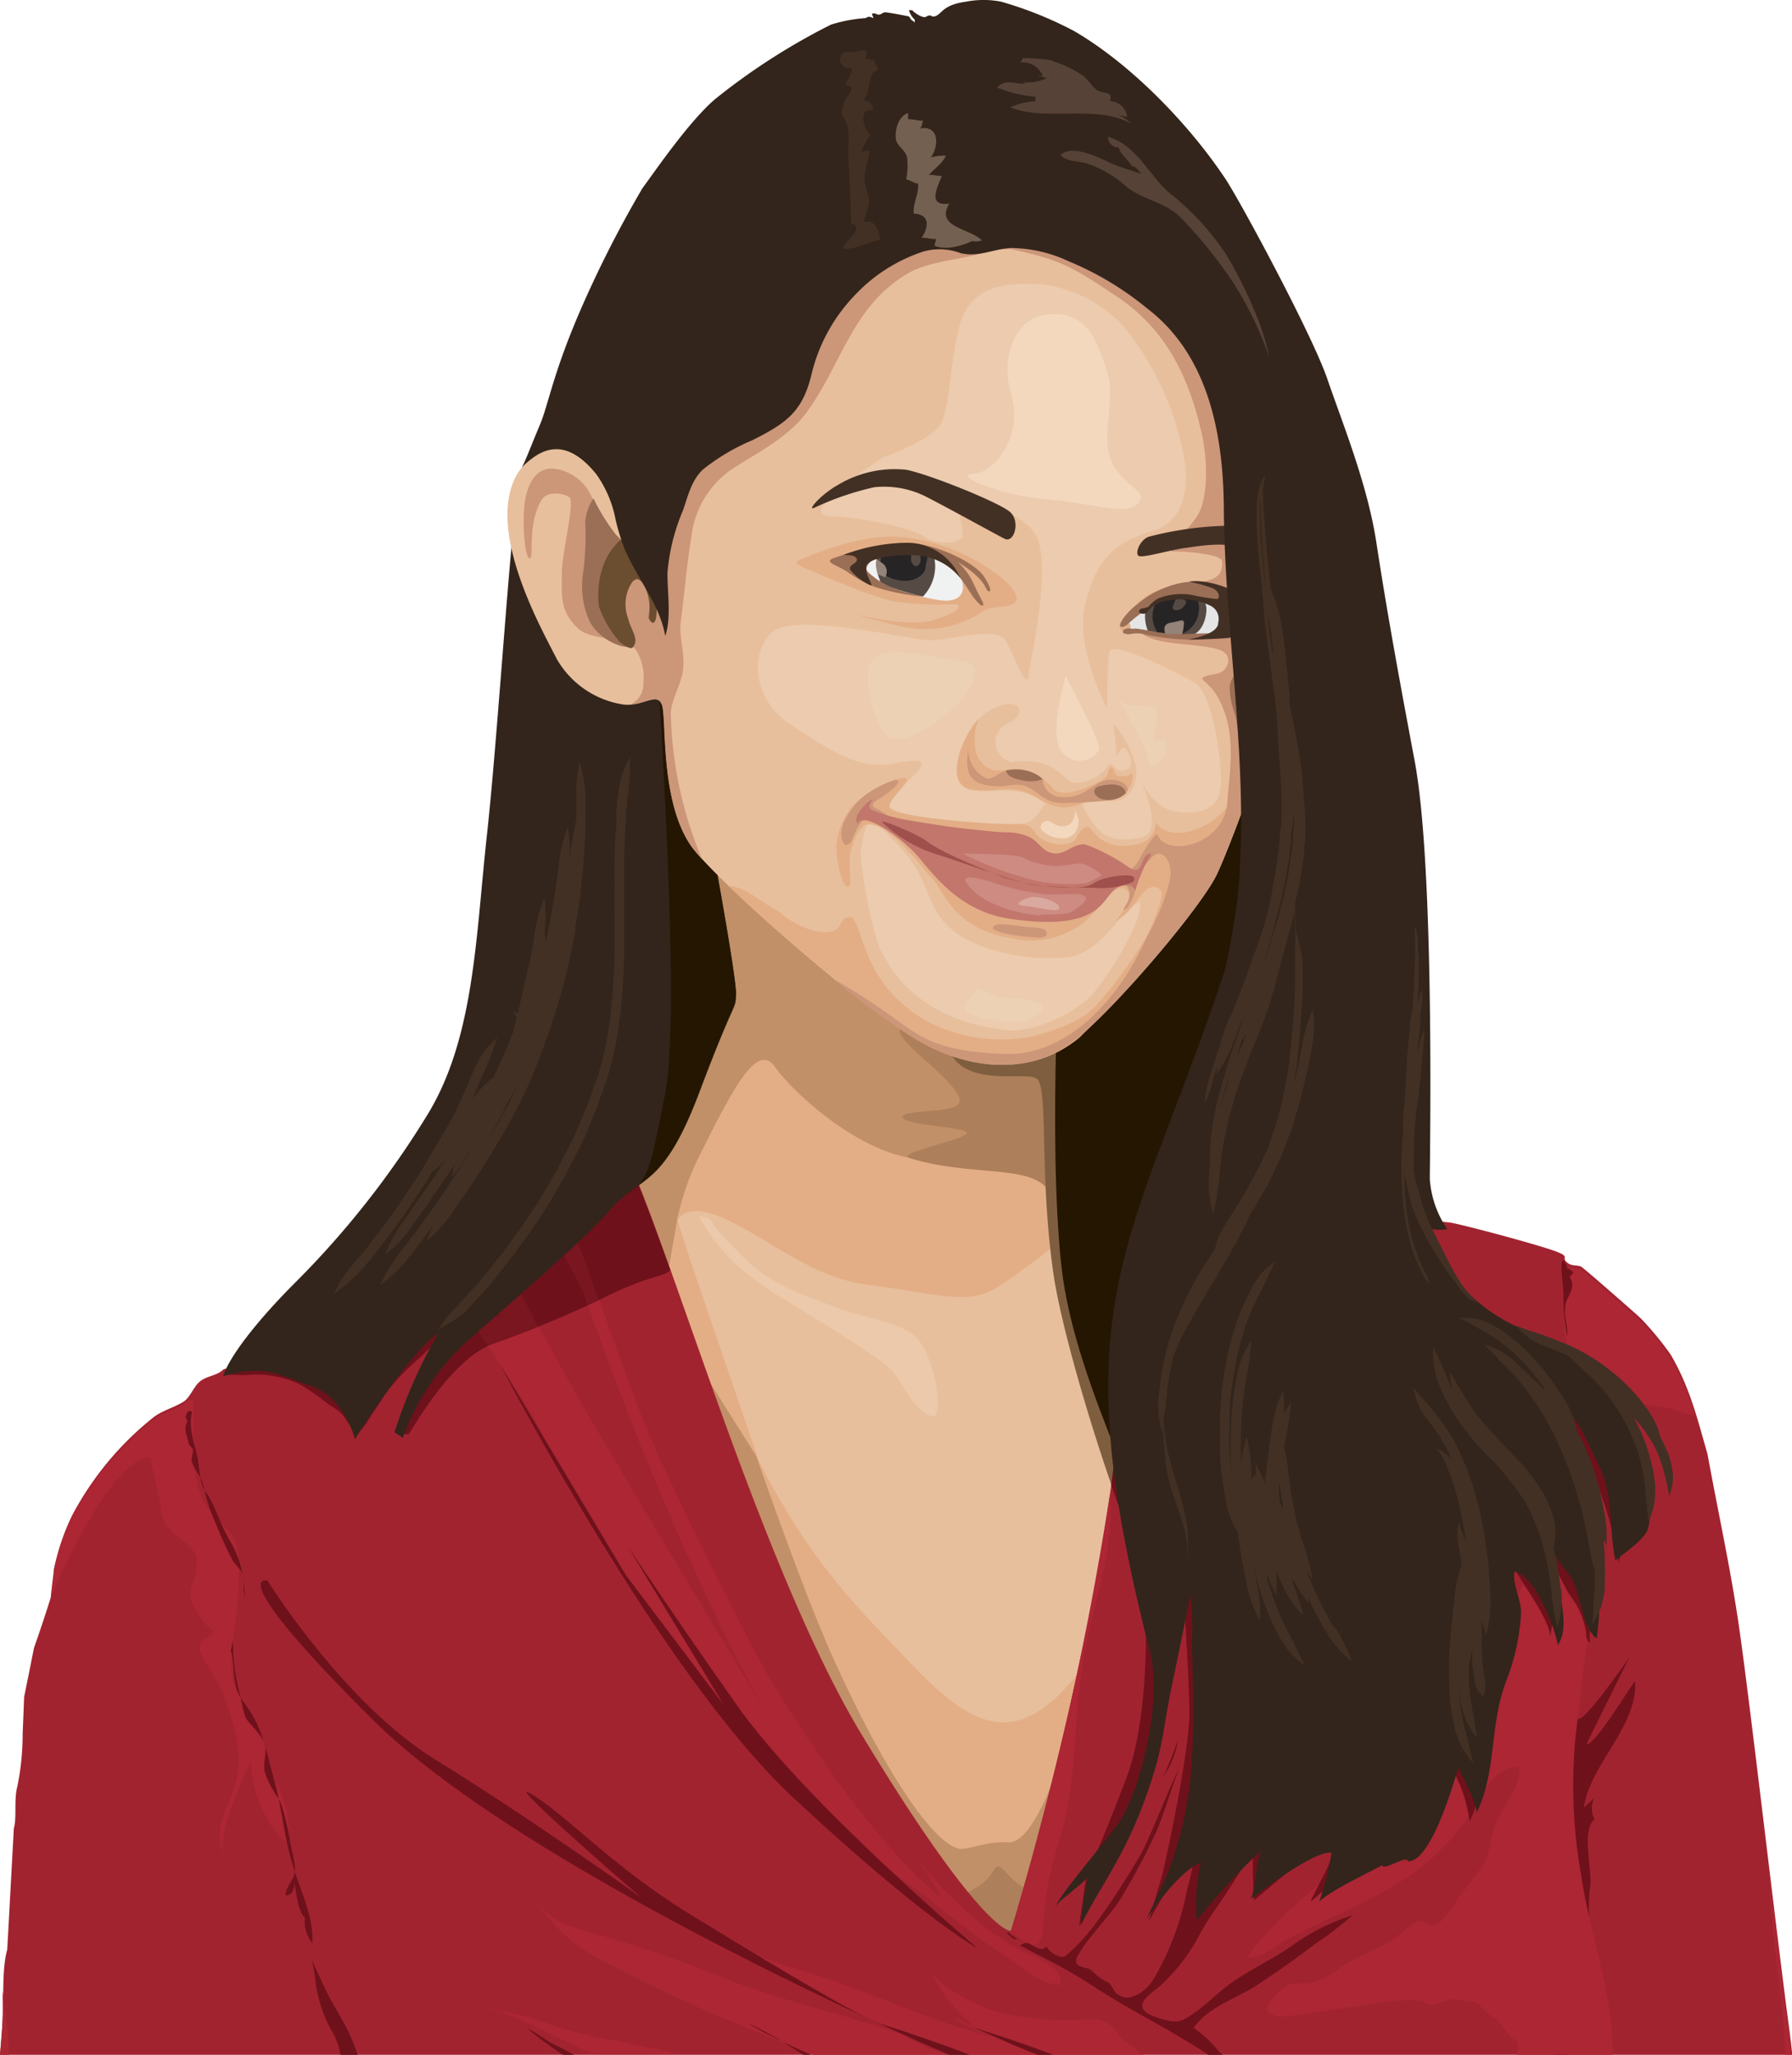 <svg xmlns="http://www.w3.org/2000/svg" width="168.42" height="193.06" viewBox="0 0 168.42 193.06">
  <defs>
    <style>
      .cls-1, .cls-5 {
        fill: #e3ae86;
      }

      .cls-2 {
        fill: #c19068;
      }

      .cls-17, .cls-3 {
        fill: #e8bf9c;
      }

      .cls-15, .cls-3, .cls-30, .cls-35, .cls-37, .cls-38, .cls-5, .cls-8, .cls-9 {
        fill-rule: evenodd;
      }

      .cls-4 {
        fill: #ecc9ab;
      }

      .cls-6 {
        fill: #ad7f5a;
      }

      .cls-37, .cls-7 {
        fill: #6e111b;
      }

      .cls-8 {
        fill: #a22330;
      }

      .cls-10, .cls-9 {
        fill: #ac2634;
      }

      .cls-11 {
        fill: #7f5e40;
      }

      .cls-12 {
        fill: #791620;
      }

      .cls-13, .cls-15 {
        fill: #241601;
      }

      .cls-14, .cls-38 {
        fill: #33251b;
      }

      .cls-16 {
        fill: #808083;
      }

      .cls-18 {
        fill: #eccbae;
      }

      .cls-19 {
        fill: #cc9679;
      }

      .cls-20 {
        fill: #f3d8be;
      }

      .cls-21 {
        fill: #edd1b5;
      }

      .cls-22, .cls-30 {
        fill: #9b6f56;
      }

      .cls-23 {
        fill: #6b4d2f;
      }

      .cls-24 {
        fill: #f0f1f1;
      }

      .cls-25 {
        fill: #938379;
      }

      .cls-26 {
        fill: #564b44;
      }

      .cls-27 {
        fill: #272425;
      }

      .cls-28 {
        fill: #433024;
      }

      .cls-29 {
        fill: #e5e5e6;
      }

      .cls-31 {
        fill: #c3766c;
      }

      .cls-32 {
        fill: #9f504c;
      }

      .cls-33 {
        fill: #cd8b82;
      }

      .cls-34 {
        fill: #d9a99f;
      }

      .cls-35, .cls-36 {
        fill: none;
      }

      .cls-39 {
        fill: #574237;
      }

      .cls-40 {
        fill: #736051;
      }
    </style>
  </defs>
  <title>Asset 28people2</title>
  <g id="Layer_2" data-name="Layer 2">
    <g id="Layer_1-2" data-name="Layer 1">
      <g>
        <path class="cls-1" d="M102.1,190.15a6.14,6.14,0,0,1-4.22,2.91H91.32a11.14,11.14,0,0,1-6.53-3.65c-3.65-4.81-17.92-31.44-21.49-38S59.81,109,59.54,104.2s3.37-44.65,3.55-46.41c1-10.73,46.16,17.71,47.79,21s4.14,64.56,3.89,70.32S104.55,185.27,102.1,190.15Z"/>
        <path class="cls-2" d="M101.93,116.25c-1.09,2.92-3.28-9.21-3.48-12s-1.82-.72-3.54,1.5-5.62,3.24-8.39,3.13c-5.39-.23-11.93-6.13-13.66-8.61s-4,2.07-7.38,8.83a25.57,25.57,0,0,0-1.86,5.58c2.15,6.63,10.29,31.41,14.77,41.29,5.2,11.46,9.56,17.3,11.74,17.72.82.16,2.7-.74,4.56-.59,4.63.37,9.46-25.28,9.46-25.28s.44,29.47-.59,33.11c-.91,3.24-7.83,10.44-9.43,12.08h-.52c-2.14-4-22.85-42.56-32.62-61.32-1.55,1.74-4.07-1.58-4.38-2.9-.09-.42-.13-2.71-.13-6a11.85,11.85,0,0,1-.54-1.2,5.36,5.36,0,0,1,.55-3.11c.09-10.77.48-26.21,1-27.26.79-1.57,7-15.39,8.27-15.21s34.89,10,35.92,11,5.46,8.59,5.12,10.66S103,113.33,101.93,116.25Z"/>
        <path class="cls-3" d="M106.79,111.41c-1.63.65-11,8.53-13.59,9.85s-5.91.15-11.15-.47-8.31-3.34-13-5.83-5.38-.23-5.38-.23c1.19,3.67,4.21,12.9,7.44,22.09,5.07,10.12,9.52,14.24,14.77,19.74,5.87,6.14,10,7.78,15.84.15,1.79-6.34,2.48-8.84,2.48-8.84s.1,6.92.09,14.47c1.79.92,3.25,1.46,3.7,1,1.33-1.32,8.51-14.2,9.1-18.7S108.42,110.76,106.79,111.41Z"/>
        <path class="cls-4" d="M86.33,125.9C84.94,124.21,81,123.77,79,123c-2.63-1-5.66-2-7.89-3.76-1.06-.84-4.38-4.16-4.32-4.67l-1.14-.37c2.63,4.9,6.24,6.74,10.61,9.46,2.3,1.41,4.8,2.93,6.92,4.51,1.68,1.26,2.57,4.69,4.7,4.93C88.65,131.51,87.49,127.31,86.33,125.9Z"/>
        <polygon class="cls-5" points="63.62 114.73 62.81 119.42 66.78 129.98 71.27 137.11 63.62 114.73"/>
        <path class="cls-6" d="M89.72,179.67c-.27-2.12,2.39-1.6,3.65-3.94.71-1.3,1.34,1.22,3.39,1.8s1.28,4.39,1.51,5-2.18,1.89-4.1,1.63S89.82,180.51,89.72,179.67Z"/>
        <g>
          <path class="cls-7" d="M149,143l0,.29c.15-.08.29-.17.45-.27Z"/>
          <path class="cls-7" d="M149.86,168.85a2.35,2.35,0,0,0,0,2.09c-1.26.95-.2,4.87-.4,6.24-.41,2.64.25,7.12.4,9.9s-1.72,3.13-2.54,5.91a.19.19,0,0,1,0,.07h-1.2a17.26,17.26,0,0,0,.16-3.37c-.68-7.22-2.42-8-1.76-15.17.38-4.14,1-7,.3-11.2a50.57,50.57,0,0,1-.54-10.22,18.58,18.58,0,0,1,1.21-6.66c.77-1.74.83-2.58,2.39-3.52.35,3.43.82,14.72.34,18.2-.29,2.18,4.94-5.45,4.94-5.45s-3.9,7.86-4.06,8.22c.84,0,3.67-4.74,4.57-5.95.32,4.19-4.28,7.88-4.81,11.91C149.13,169.54,149.58,169.23,149.86,168.85Z"/>
        </g>
        <path class="cls-8" d="M0,193.06c.1-1.23.21-2.45.26-3.55.09-2-.07-4.61.42-6.34q.31-5.68.62-11.39c.29-1,0-2.68.32-3.89a24.39,24.39,0,0,0,.51-5l.14-3.47c.31-1.52.61-3,.92-4.58.66-1.88,1.37-4,2-6.13.25-.85-.21-.77-.08-1.44a20.86,20.86,0,0,1,1.65-4.85,29.19,29.19,0,0,1,7.77-9.34c.85-.59,1.72-.8,2.65-1.34.7-.39,1-1.5,1.68-2s1.55-.48,2.15-1.09a42.15,42.15,0,0,0,7.13-2.5C35,122.77,53.52,107,56.48,105.39S69.59,144.16,81,163s14,18.42,14,18.42,9.32-30.1,10.65-53.81,19.23-14.78,21.14-14.51c1.24.19,6,1.44,9.46,1.76.65.07,6.24,1.52,9.07,2.41s1.11.75,2.07,1.43c.41.29,1.07.11,1.35.41.14.11.3.24,1.1.92,1.57,1.36,4.24,3.69,4.41,3.88a29,29,0,0,1,2.78,3.38c1.81,3.11,2.49,6,3.45,9.33,1,5.49,2.12,10.51,2.93,16,1.1,7.56,3.58,29.38,4.8,38.37.07.6.16,1.32.24,2.09Z"/>
        <path class="cls-9" d="M96,183.28a25.33,25.33,0,0,1-6.24-4.73,25.66,25.66,0,0,1-3.13-3.37c-1.37-1.84,3,4.19,1.28,2.71-5.48-4.66-12-14.14-15.64-20.31-2.46-4.2-10.12-19.7-11.87-24.25-5.47-14.26-5.86-17.9-7.57-18.31-2.17-.54,1.7,5.51,2,6.36,9,25.88,17.5,40.06,17.5,40.06S55.52,133.73,52.47,128c-1.09-2-2.18-4-3.25-6.08-.89-1.68-1.92-4-3.65-1.8L47,123.57h0c.25.08.08.16.11.29l-.12-.29c-3.13,1.13-3.54-1.14-2.5.64,1.52,2.62,5.68,8.4,6.8,11.23,1.44,3.65,5.41,9.95,7.61,13.3a98.26,98.26,0,0,0,10.24,13c3.17,3.37,3.86,4.92,7.18,8.13,3.61,3.49,8,6.17,11.89,9.22a60.18,60.18,0,0,0,5.56,4.21c1.74,1,3.8,3.19,5.89,3.16C100.08,184.84,97.13,183.83,96,183.28Z"/>
        <path class="cls-9" d="M159.35,133.13a25.46,25.46,0,0,0-2.37-5.59,31,31,0,0,0-2.78-3.38c-.17-.19-2.84-2.51-4.41-3.87-.8-.68-.95-.82-1.1-.93s-.68-.17-1.07-.28a7.37,7.37,0,0,0-.61,3.57,25.45,25.45,0,0,0,1.38,8.44c.5,1.2,1.32,1.77,1.5,3.24a20.65,20.65,0,0,1-.43,4.33c-.19,2-1.37,5.74-.31,7.36.07-2.6-.28-6,.82-8.25.39-.79,1.32-1.67,1.81-2.63a20.8,20.8,0,0,0,1.38-3.27,16.6,16.6,0,0,1,6.16,1.24Z"/>
        <g>
          <path class="cls-7" d="M149.51,143l-.48,0,0,.29C149.21,143.18,149.35,143.09,149.51,143Z"/>
          <path class="cls-7" d="M149.86,168.85a2.35,2.35,0,0,0,0,2.09c-1.26.95-.2,4.87-.4,6.24-.41,2.64.25,7.12.4,9.9s-1.72,3.13-2.54,5.91a.19.19,0,0,1,0,.07h-1.14a18.12,18.12,0,0,0,.1-3.37c-.68-7.22-2.42-8-1.76-15.17.38-4.14,1-7,.3-11.2a50.57,50.57,0,0,1-.54-10.22,18.58,18.58,0,0,1,1.21-6.66c.77-1.74.83-2.58,2.39-3.52.35,3.43.82,14.72.34,18.2-.29,2.18,4.94-5.45,4.94-5.45s-3.9,7.86-4.06,8.22c.84,0,3.67-4.74,4.57-5.95.32,4.19-4.28,7.88-4.81,11.91C149.13,169.54,149.58,169.23,149.86,168.85Z"/>
        </g>
        <path class="cls-10" d="M149.58,151.66c-.64,3.75-1,7.49-1.47,11.2a47.88,47.88,0,0,0,.53,13.52c.8,5.41,3,11.1,2.94,16.68h-9c.11-.64.16-1.27-.2-1.41-.58-.25-1-1.18-1.54-1.68s-1.09-.85-1.55-1.34c-.82-.89-1.13-.46-2.18-.73-1.28-.34-2.13.88-3.21.22-1.52-.93-12.19,1.64-13.89,1.3-2-.38-.06-2.25,1-2.91.43-.26,1.47-.12,2-.2a6.58,6.58,0,0,0,3-1.48c1.57-1.05,3.4-1.63,4.92-2.63,1.14-.74,1.55-1.52,2.65-1.7.16,0,.63.5,1.13.41.94-.16,2-2.1,2.48-2.8a35.32,35.32,0,0,0,2.23-2.93c.79-1.38.7-3.13,1.43-4.48.94-1.72,1.82-2.59,2-4.7-2.72,0-4,3.34-5.19,5.2a21.35,21.35,0,0,1-6.2,5.68c-3.34,2.13-7,3.44-10.48,5.34-1.3.73-2.26,1.75-3.79,1.71,3.69-5.3,9.85-8.55,13.78-13.68,3.68-4.82,7.37-10.08,9.66-15.65a76.81,76.81,0,0,1,3.38-7.51,25.56,25.56,0,0,0,2.17-4.58c.71-2.41,2.22-3.18,3.73-5.12,1.64.59,1.13,1.49,2.27,2.49l-.85,1.09C150.55,141,149.79,150.37,149.58,151.66Z"/>
        <path class="cls-9" d="M159.35,133.13a25.46,25.46,0,0,0-2.37-5.59,31,31,0,0,0-2.78-3.38c-.17-.19-2.84-2.51-4.41-3.87-.8-.68-.95-.82-1.1-.93s-.68-.17-1.07-.28a7.37,7.37,0,0,0-.61,3.57,25.45,25.45,0,0,0,1.38,8.44c.5,1.2,1.32,1.77,1.5,3.24a20.65,20.65,0,0,1-.43,4.33c-.19,2-1.37,5.74-.31,7.36.07-2.6-.28-6,.82-8.25.39-.79,1.32-1.67,1.81-2.63a20.8,20.8,0,0,0,1.38-3.27,16.6,16.6,0,0,1,6.16,1.24Z"/>
        <path class="cls-6" d="M92.85,92c-.46.5-3.71,4.47-6,4.4s-3.7-.14-.13,3,4.22,4.27,2.72,4.69-5.25.29-4.52,1,6.35.81,5.92,1.43-6.75,1.85-5.36,2.29c6.9,2.11,13.37,0,13.58,4.81.06,1.24,3.08,13.5,5.73,12s5.59-18.59,6.51-22.25-.6-13.67-2.44-15.35S94.26,90.5,92.85,92Z"/>
        <path class="cls-11" d="M99.19,97.27c-.59-1.84-10.64-2.88-10.34,0,.58,5.41,7.44,3.25,8.58,4.07s.21,8.59,1.55,18.16c1.23,8.72,8.92,31.57,10.67,31.41s-8.43-43.71-8.24-44.93a2.72,2.72,0,0,0-.3-2.41Z"/>
        <g>
          <path class="cls-9" d="M96,183.28a25.33,25.33,0,0,1-6.24-4.73,25.66,25.66,0,0,1-3.13-3.37c-1.37-1.84,3,4.19,1.28,2.71-5.48-4.66-12-14.14-15.64-20.31-2.46-4.2-10.12-19.7-11.87-24.25-5.47-14.26-5.86-17.9-7.57-18.31-2.17-.54,1.7,5.51,2,6.36,9,25.88,17.5,40.06,17.5,40.06S55.52,133.73,52.47,128c-1.09-2-2.18-4-3.25-6.08-.89-1.68-1.92-4-3.65-1.8L47,123.57h0c.25.08.08.16.11.29l-.12-.29c-3.13,1.13-3.54-1.14-2.5.64,1.52,2.62,5.68,8.4,6.8,11.23,1.44,3.65,5.41,9.95,7.61,13.3a98.26,98.26,0,0,0,10.24,13c3.17,3.37,3.86,4.92,7.18,8.13,3.61,3.49,8,6.17,11.89,9.22a60.18,60.18,0,0,0,5.56,4.21c1.74,1,3.8,3.19,5.89,3.16C100.08,184.84,97.13,183.83,96,183.28Z"/>
          <path class="cls-7" d="M102.09,176.28l-.69,4.79,1.81-4.75S102.81,175,102.09,176.28Z"/>
          <path class="cls-7" d="M101.36,177c-.83.92-1.37,1.44-1.37,1.44A12.39,12.39,0,0,0,101.36,177Z"/>
          <path class="cls-8" d="M111.16,148.17c0,.33.64,9.34.65,12.88s-2.3,14.35-2.67,15.53-1.15,3.95-1.15,3.95l6.1-10.8s-2.5,5.91-2.27,8a5.11,5.11,0,0,0,1,2.86l4.08-9.95a6,6,0,0,1,.9,3.42c-.09,2,.08,4.5.08,4.5s8.54-7.19,8.37-6.88-.83,2.54-1.62,4.11-1.49,2.87-1.41,2.85,2.58-2.16,3.5-3.08,6.34-1.82,7.17-4.35,2.18-5.6,2.7-4.86a13.43,13.43,0,0,1,1.56,4.8,16.76,16.76,0,0,0,1.54-6c0-3,2.11-12.2,1.79-14.86s.5-3.62,1.18-2.41,3,4.35,3.06,5.84a14.3,14.3,0,0,0,.2-4.69c-.4-1.78-.82-3.24-.36-2.82s1.25,2.55,2.09,3.78a7.28,7.28,0,0,1,1.45,3.44c0,.8.37.9.37.9a5.19,5.19,0,0,1,.08-1.69,27.41,27.41,0,0,0-.17-5.54c-.21-.9-.72-2.12-1.43-4.16s-1.35-4.15-1.9-6.26a20.48,20.48,0,0,1-.77-4.61c.09-.24,1.23,1.34,2.46,2.6s2.52,5,3.3,7.36a31.6,31.6,0,0,1,1.11,4.78s1.74-5.86,1.45-6.43-2.46-8.38-4.81-9.6a17,17,0,0,0-8.08-2.42c-3.37-.08-7.56.23-8,.28S111.07,147.14,111.16,148.17Z"/>
          <path class="cls-7" d="M153.56,140.36c-.3-.58-2.46-8.38-4.81-9.6a17,17,0,0,0-8.08-2.42c-3.37-.08-7.56.23-8,.28s-18,15.39-21.09,18.89c.44-3.91.74-7.33.76-8.92.17-9.33-5.55-6.36-6.68-11.76,0,.44-.07.89-.1,1.35-.2,3.68-.6,7.51-1.13,11.36,1,2.79,1.93,5.35,2.77,7.32.52,1.23,1.23,13.61-1.4,20.36-2,5.14-3.08,8.1-4.47,9.74,2.11-2.32,6.06-7.19,7.54-12.43a122,122,0,0,0,2.4-14.33c.18,2.94.51,8.31.51,10.85,0,3.52-2.3,14.35-2.67,15.53s-1.15,3.95-1.15,3.95l6.1-10.8s-2.5,5.91-2.27,8a5.11,5.11,0,0,0,1,2.86l4.08-9.95a6,6,0,0,1,.9,3.42c-.09,2,.08,4.5.08,4.5s8.54-7.19,8.37-6.88-.83,2.54-1.62,4.11-1.49,2.87-1.41,2.85,2.58-2.16,3.5-3.08,6.34-1.82,7.17-4.35,2.18-5.6,2.7-4.86a13.43,13.43,0,0,1,1.56,4.8,16.76,16.76,0,0,0,1.54-6c0-3,2.11-12.2,1.79-14.86s.5-3.62,1.18-2.41,3,4.35,3.06,5.84a14.3,14.3,0,0,0,.2-4.69c-.4-1.78-.82-3.24-.36-2.82s1.25,2.55,2.09,3.78a7.28,7.28,0,0,1,1.45,3.44c0,.8.37.9.37.9a5.19,5.19,0,0,1,.08-1.69,27.41,27.41,0,0,0-.17-5.54c-.21-.9-.72-2.12-1.43-4.16s-1.35-4.15-1.9-6.26a20.48,20.48,0,0,1-.77-4.61c.09-.24,1.23,1.34,2.46,2.6s2.52,5,3.3,7.36a31.6,31.6,0,0,1,1.11,4.78S153.85,140.93,153.56,140.36Z"/>
          <path class="cls-7" d="M63,119.35c-2.2-6.15-4-10.88-5.25-12.66-2,1.15-3.92,2.39-4.38,2.54-.68.2-1.38.43-2.07.68-6.85,5.35-18,14.35-23,16.82a41.41,41.41,0,0,1-6.92,2.44h0c.7,0,1.59.08,2.05,0a9.68,9.68,0,0,1,4.5.78,16.45,16.45,0,0,1,2.69,1.81c.82.59,1.47.83,1.95,1.73a5.42,5.42,0,0,1,.85,1.63c.17-.48.71-.92,1-1.37s.52-.83.8-1.25c.54-.77,1-1.61,1.64-2.33a19.62,19.62,0,0,1,2.44-2.47c.56-.49,1.54-1.6,2.24-1.79a.47.47,0,0,0,.19-.15,11.68,11.68,0,0,1-1.49,3.47c-.38.8-.68,1.63-1.06,2.42a16,16,0,0,0-1.18,3.08,1.94,1.94,0,0,0,.4.06c1.75-2.91,4.73-7.34,7.94-8.54a100,100,0,0,0,10.86-4.54C61.33,119.72,62.36,120,63,119.35Z"/>
          <g>
            <path class="cls-12" d="M44.08,123.55Z"/>
            <path class="cls-12" d="M52.8,115c-2.17-.54,1.7,5.51,2,6.36.14.43.29.84.44,1.25l1-.49C54.48,117,53.92,115.29,52.8,115Z"/>
            <path class="cls-12" d="M49.22,122c-.89-1.68-1.92-4-3.65-1.8L47,123.57h0c.25.08.08.16.11.29l-.12-.29c-1.84.67-2.73.16-3,0a4.64,4.64,0,0,1,.45.66c.35.6.84,1.37,1.4,2.23l.19-.09c1.89-.7,3.32-1.24,4.52-1.72Z"/>
          </g>
        </g>
        <path class="cls-13" d="M100.07,85c-.42.47-1.62,22.25-.31,34s9.45,24.76,9.06,30.24,11-16.71,11-16.71,6.27-67.74,5.68-68.84-14.17,1-13.88,1.75S100.07,85,100.07,85Z"/>
        <path class="cls-14" d="M48.68,46.08c-.74,4.08-1.89,23.07-2.93,32.5s-1.15,19-5.63,26.24a84.74,84.74,0,0,1-12.39,15.7c-3.69,3.69-6.2,7-6.76,8.78,3.9-1.12,5.11-.18,8.27.91s4.12,5,4.12,5,5.17-8.28,7.82-9.93a47.79,47.79,0,0,0-4.11,9.29l.8.52a22.55,22.55,0,0,1,6-9.05c4.33-3.83,10.66-9.18,13.53-12.43s4.9-1.88,8.34-11,3.37-7.56,3.44-9.16S66.52,76.9,65.71,73.33s-7.25-18-9.09-20S49.75,40.17,48.68,46.08Z"/>
        <path class="cls-15" d="M65.71,73.33a68.55,68.55,0,0,0-3.44-9A3.23,3.23,0,0,0,62,65.84c.23,4.64,1.87,29.81.53,36.82C61.1,110,61,109.9,60,111.37c1.72-1.24,3.4-2.63,5.72-8.82,3.44-9.16,3.37-7.56,3.44-9.16S66.52,76.9,65.71,73.33Z"/>
        <path class="cls-16" d="M119.54,34.69a6.43,6.43,0,0,0,.65,1.51c-.28-.85-.58-1.71-.89-2.57Z"/>
        <path class="cls-16" d="M120.19,36.2c.36,1.07.7,2.13,1,3.18C121.45,38.38,120.77,37.26,120.19,36.2Z"/>
        <path class="cls-17" d="M58,40.47c-.65,2.13-7.83-.33-9.83,5S51,59.28,52.32,61.9a8.71,8.71,0,0,0,6.25,4.29c1.91.24,3.26-1.31,3.69.15S62,76,65.36,80s16.52,15.47,21.55,18.1,10.48,2.7,14.48-.66,11.6-12.35,13-15.33,5.92-15.16,5.52-16.79-5.09-34.42-6.12-36.55-16.15-13-18.1-12.31-23.47,12-25.35,14.7S58.56,38.73,58,40.47Z"/>
        <path class="cls-18" d="M84,78.46c-.42-.67-2.44-2.24-3-.13s1,9.11,1.61,10.56c1.75,4.13,5.79,7.29,12.14,7.91,2.23.21,5.88-1.37,7.77-3.21,1.15-1.13,5.46-7.68,4.51-9.11C106.5,83.67,88.83,86.16,84,78.46Z"/>
        <path class="cls-17" d="M106.71,82.47c-.41-.17-6.33-.45-7.48-.56S82.56,76.26,82,76.19a1.42,1.42,0,0,0-1.22,1.07,11.25,11.25,0,0,0-.56,2.54c0,.63.73.1.75,0a7.55,7.55,0,0,1,.45-2.13c.87-1.09,1.73.47,2.36,1.08,4,3.79,2.93,6.53,5.94,8.79s8.12,2.74,10.73,2.38,4.64-3.55,5.31-4.2,1.65-1.09,1.88-1.63S107.12,82.64,106.71,82.47Z"/>
        <path class="cls-18" d="M98,26.72c-3.38-.22-6.9,0-7.89,4.16s-.8,7.83-1.91,9.23-5.13,2.83-5.13,2.83-8.64,5.4-5,5.56,8.14,1.31,8.91,2a3.54,3.54,0,0,0,3.32.15c.7-.46-1.18-4.24.63-3.85s5.35,1.66,6.4,3.44c1.63,2.8-.6,12.4-.62,12.88-.09,2.24-1.23-1.18-2.12-2.82s-5.28-.07-7.3-.15-12.5-2.63-14.66-.79-2,6.33,1.71,8.74,6.39,4.29,9.71,3.63,3,0,1.54,1.42S82.9,75.54,84,76.08c1.6.77,8.31,1.77,12.11,1.31,2-.24,2-3.5,3.55-1.8.84-.39,1.71-1.29,1.79-.73A9.61,9.61,0,0,0,103,77.69c.79,1,2,1.46,4.25,1s0-5.32,0-5.32,1.14,2.64,3.37,2.9,4-.24,4.12-2.52-.75-8.58-2.47-9.61-7.79-4-8-2.91-.23,5.28-.23,5.28-3.13-5.75-2-10,3-5.65,6.33-6.64,3.21-4.88,3-6.34a27.07,27.07,0,0,0-5.79-12.88A12.63,12.63,0,0,0,98,26.72Z"/>
        <g>
          <path class="cls-1" d="M116.6,71.18c.92,5.4-6.11,8.9-8,6.06a2,2,0,0,1-1.73,2.07c-2.9.68-4-1-4.3-1.39s-.77-.43-1.49.91c-.26.48-1.74.88-3.26-.06-.68-.42-.7-1.44-2.16-1.35-1.92.11-12-.62-12.08-1.59s3.27-3.31.67-2.62a10.83,10.83,0,0,0-4,2.38,6.79,6.79,0,0,0-1.66,4A10.94,10.94,0,0,0,79,82.17c.32,1.31.9,1.51.94.6a19.94,19.94,0,0,1-.09-2.16,6,6,0,0,1,.78-2.36c.52-.83.87-.85,1.23-.8.54.07,15.47,4.48,16.61,4.6s7.07.38,7.49.55a1.51,1.51,0,0,1,.74,1.7c-.23.53-1.29,1.21-1.78,2.26,1.9-1.41,2.91-4.21,4.19-2.89.41.43-.93,3.54-1.52,4.6A41,41,0,0,1,103,94.49c-1.34,1.41-3.38,2.18-5.9,2.87a15.14,15.14,0,0,1-8.21-.63,12.26,12.26,0,0,1-4.34-2.66c-3.52-3.16-3.66-7.65-4.58-7.88-1.29-.16-.5,1.5-2.59,1.4a7.59,7.59,0,0,1-4.24-2c-1.1-.5-2.56-1.79-3.71-2.16a5.54,5.54,0,0,0-1-.22C73.73,88.26,83,96,87,98.12c5,2.63,10.49,2.7,14.48-.66a65.75,65.75,0,0,0,10.21-13c1-1.77,5.71-11.48,6.33-12.74S116.56,71,116.6,71.18Z"/>
          <path class="cls-1" d="M107.42,83.92s-.82,1-1.26,1.57c-.26.33-1.2,1.12-.85.58s1.29-2.09.44-2.55-1.72.92-2.36,1.52a7.9,7.9,0,0,1-8.06,3.16c-5.79-.87-6.41-4.28-7.77-5.72-1-1.06-2.93-3.81-4.87-4.76-1.15-.56-1.72-.17-2.08-.3s.54-.82,2-.61a64.08,64.08,0,0,1,6.87,1.89c.66.09,15.35,3.3,16,3.48A6,6,0,0,1,107,83.36Z"/>
        </g>
        <path class="cls-19" d="M82.45,76c-.44-.17-.66-.46,0-.83s2.9-2,1.61-1.86a9,9,0,0,0-3.46,2c-.51.69-1.63,1.89-1.52,3.18s.78.95,1,.4,1-2.54,1.95-1.94c0,0,2.73.82,2.83.87A11.63,11.63,0,0,0,82.45,76Z"/>
        <path class="cls-19" d="M119.91,65.28c-.4-1.63-5.1-34.42-6.13-36.55s-16.14-13-18.1-12.31-23.47,12-25.35,14.69c-.83,1.21-3.2,2.82-5.65,4.4a50.23,50.23,0,0,1-1.18,5.2c-.42,2.22-1,4.32-1.24,6.53-.26,1.94-1.86,3.66-2,5.51.26.06.77.32.91.34,1.52,2.33.12,4-.91-.34-.28-1.2-4.05-3-4.16-4.13-.37-3.77-3.21-4.57-4.2-4.59s-2,.56-2.47,2.57-.1,5.91.35,5.87-.28-3.1,1.11-5.49c.6-1,2.37-.55,2.66-.21.46.54-.76,5.34-.75,7.12,0,2.3-.16,3.59,1.59,5.21,1.16,1.08,4.71.73,5.45,2.07a5,5,0,0,1,.63,3,2.14,2.14,0,0,1-1.17,2c1.51-.14,2.56-1.11,2.93.15C62.65,67.8,62,76,65.35,80q.27.33.63.72a37.16,37.16,0,0,1-2.93-13.62c0-1.26.84-2.56,1.09-3.83.34-1.72-.35-3.25-.16-4.83.35-2.63.55-5.37,1-8a8.88,8.88,0,0,1,4.3-6.67c2.38-1.51,4.85-2.78,6.51-5,3.31-4.5,4.25-9.89,9.4-13,2.12-1.3,5.07-1.31,7.46-2.09,1.47-.47-1.15-1.69.15-2.38,1-.52-1.54,2.34,2.14,2.1,4.8,1,5.86,1.69,10,4.44,4.66,3.09,6.82,7.64,8,12.88.54,2.38.65,5.8-.33,7.61-.53,1-3.16,3.49-2.41,3.48,1.94,0,4.63.35,4.66.92.2,2.85-3.57,1.27-5.84,3.31-2.53,2.24-3.14,3.6.49,4.27,1.71.31,4.48.33,5.43.9s.41,1.87-.52,2.08c-.59.14-2,.24-1.13.8a5.59,5.59,0,0,1,1.52,2.13c1.44,3.19.67,6.8.55,9.08-.21,4-5.65,5.4-6.61,3.09-.09-.24-1.29,1.52-1.66,2.33a2.74,2.74,0,0,1-1,1.08c-.63.27-1.33,0-1.38.34s1,.73,1.31,1.32.18,1-.4,1.89c-.17.28.69.35,1.38-2.84a4.82,4.82,0,0,1,1.12-1.82c1.06-1.29,2.14.3,1.85,1.82-.47,2.48-1.66,4.49-2.77,6.74-2.33,4.76-7,10-12.8,9.77-6.37-.22-7.84-1.65-9.89-3A57.74,57.74,0,0,0,78.37,92a61,61,0,0,0,8.52,6.13c5,2.63,10.48,2.7,14.48-.66s11.6-12.39,13-15.37S120.3,66.9,119.91,65.28Z"/>
        <path class="cls-20" d="M98.26,29.56c-2.73.34-4.34,3.81-3.21,7.56s-1.56,7.33-3.6,7.41,2.67,2.06,6.85,2.38,7.65,1.63,8.67.38-1.46-1.52-2.52-4,.53-5.81-.47-8.63S102.13,29.09,98.26,29.56Z"/>
        <path class="cls-21" d="M90.7,62.16c-2.34-.2-7-1.59-8.53-.37s.11,6.75,1.37,7.44,3.82-.64,6-2.63S92.37,62.29,90.7,62.16Z"/>
        <path class="cls-20" d="M100.17,63.52s-1.78,5.64-.3,7.22,3.43.29,3.43-.51S100.17,63.52,100.17,63.52Z"/>
        <path class="cls-17" d="M106.75,72a9.73,9.73,0,0,0-2.11-4s.31,2.26.28,2.89.45-1.09.9-.51.81,1.57.08,1.93c-1.06.5-1.33-.78-1.66-.48a3.78,3.78,0,0,1-3.13,1.71c-1.21,0-1.59-2.31-5.61-2l-.43.06a1.93,1.93,0,0,1-.23-3.7c2-1,.74-2.66-1.88-1.11s-3.87,6.8-2,7.37,4.63-.61,6.89,1.09,3,.45,4.09.18,2.23,0,3.24-.24S107,73.59,106.75,72Z"/>
        <path class="cls-1" d="M93.37,72.35A2.41,2.41,0,0,1,91.64,70,4.49,4.49,0,0,1,92,67.51c-1.85,2-3.16,6.19-.83,6.64s3.86-.6,5.92.6,2.8,1.32,4.12.89a22.7,22.7,0,0,0,2.43-.83c.87-.37,1.85,0,2.14-.29.51-.52.83-1.55.6-1.89-.39.37-.61.33-1.18.28s-.43-.85-.79-.79,0,.69-.94,1.22c-1.74,1-3.79,1.55-4.46.78a4.79,4.79,0,0,0-3.17-1.74C94.66,72.41,93.37,72.35,93.37,72.35Z"/>
        <path class="cls-19" d="M94.57,72.38c-.48.08-1.31.93-1.87.75A3,3,0,0,1,91,70.25c-.26,2.15-.06,3.15,1.69,3.52s2.67-.37,3.85.16,1.69,1.6,3.55,1.52,5.05-.07,5.73-.93-1.08-1.55-2.16-1.13-2,1.65-3.8,1.49A1.75,1.75,0,0,1,98,73.22,3.7,3.7,0,0,0,94.57,72.38Z"/>
        <path class="cls-22" d="M103.28,73.89c-.69.19-.55,1,.43,1.22a2.25,2.25,0,0,0,2.09-.59S105.74,73.24,103.28,73.89Z"/>
        <path class="cls-22" d="M94.57,72.38s-.1.61,1.33.9A3.67,3.67,0,0,0,98,73.22S97,72,94.57,72.38Z"/>
        <path class="cls-22" d="M55.77,46.82A4.94,4.94,0,0,0,55,49a26.61,26.61,0,0,1-.22,5,8,8,0,0,0,.55,4.19c1,2.22,4,3.07,4.32,2.36S59.26,59.09,59,58a3.73,3.73,0,0,1,.3-3.13c.65-1.11,1.67.29,1.56-.95s-2.1-2.75-3-3.72A19.61,19.61,0,0,1,55.77,46.82Z"/>
        <path class="cls-23" d="M60.85,53.88a22.55,22.55,0,0,0-3-3.72c-.12-.13.64.68.52.52a6,6,0,0,0-1.75,2.68A8.41,8.41,0,0,0,56.3,57a9.89,9.89,0,0,0,2,3.37c1.05.71,1.11.61,1.31.23.34-.71-.35-1.46-.62-2.59a3.73,3.73,0,0,1,.3-3.13c.19-.34.43-.52.65-.46.63.19,1.07,1.59,1.1,2.39S60.92,58,61,58.13C61.76,59.64,62.19,56.45,60.85,53.88Z"/>
        <path class="cls-1" d="M75.11,52.62c1-.4,6.14-2.74,10.33-2.08a18.22,18.22,0,0,1,8.69,3.74c1.51,1.27,1.76,2.18,1,2.52s-2.14.08-3,.82A9.93,9.93,0,0,1,85.44,59c-1.56-.27-5.79-1.45-5.79-1.45s5.54,1.5,8.11.7,2.65-1.39,2-1.47a32.39,32.39,0,0,1-5.58-.24c-2.39-.46-7.65-2.8-8.48-3.14S74.64,52.81,75.11,52.62Z"/>
        <path class="cls-24" d="M86.86,52c-2.56-.69-4.69-.08-5.08.33a1.55,1.55,0,0,0-.08,2c.58.63,5.45,2,7,2.1,2.34.11,1.82-1.83,1.59-2.09A8.38,8.38,0,0,0,86.86,52Z"/>
        <path class="cls-25" d="M82.67,54.45s-.64-1.38-.18-2.14,2.33,1.88,2.09,2.23S82.94,55.31,82.67,54.45Z"/>
        <path class="cls-26" d="M82.13,52.09c-.1.51,1,.69,1.12,1.19a.91.91,0,0,1,0,.9c-.13.17-.77-.38-.68-.07a1.85,1.85,0,0,1,.17.71,28.81,28.81,0,0,0,4,1.23,4.1,4.1,0,0,0,1.15-2.82,4.39,4.39,0,0,0-.09-.87,4.34,4.34,0,0,0-.93-.38A7.62,7.62,0,0,0,82.13,52.09Z"/>
        <path class="cls-27" d="M87.22,52.11,86.86,52l-.68-.15A.86.86,0,0,1,86.4,53c-.39.53-.78-.15-.77-.36s0-.48,0-.88a7.92,7.92,0,0,0-2.75.12c-.05.3-.1.61-.13.92a1.08,1.08,0,0,1,.51.5,1,1,0,0,1,0,.79,3.92,3.92,0,0,0,1.79.49c.91,0,1.83-.53,1.92-1.19C87,53,87.16,52.51,87.22,52.11Z"/>
        <path class="cls-22" d="M86.73,56.05a21.19,21.19,0,0,1-4.5-.9,12.16,12.16,0,0,1-2.7-1.5c-1.16-.67-2.13-.87-1.1-1.24s5-1.58,7.35-1.38,5.88,1.82,6.73,3.18.53,1.47.3,1.28-.17-1.07-2.78-2.68A6.32,6.32,0,0,1,91.57,55c.41.86.83,1.64.83,1.64.08.56-.37.18-.89-.5S90.09,53.69,88.85,53a7.21,7.21,0,0,0-3.11-1c-.55,0-3.2.17-3.7.57s-.78.85-.47,1.16C83.33,55.46,85.85,55.8,86.73,56.05Z"/>
        <path class="cls-28" d="M85.11,51a17.24,17.24,0,0,0-5.75,1.1c-.2.13.93-.09,1.15.38s-.91.57-.56,1.11A5.22,5.22,0,0,0,81.83,55c.4.14-.93-1.52-.21-2.09s2.24-.77,4.11-.74a5.78,5.78,0,0,1,4.52,2.12A5.46,5.46,0,0,0,85.11,51Z"/>
        <path class="cls-28" d="M94.46,50.64c-.51-.23-5.72-3.13-7.68-4.1a8.75,8.75,0,0,0-4.63-.76,27.3,27.3,0,0,0-5.54,1.89c-.9.48.45-1.17,2.18-2.13a10.34,10.34,0,0,1,6.4-1.4c2.15.42,8.86,3.12,9.78,4S95.33,51,94.46,50.64Z"/>
        <path class="cls-28" d="M108,50.42c-.86.27-1.35,1.55-1,1.8s2.82-.52,4.35-.73,4-.67,5.62.15a3.43,3.43,0,0,0,3.2.15c.25-.2-3.51-2.36-4.47-2.4A31.79,31.79,0,0,0,108,50.42Z"/>
        <path class="cls-1" d="M105.29,58.56c.33-.46,1.78-2.8,4.21-3.3a11.27,11.27,0,0,1,6,.51c1.2.46,2.87,2.22,2.79,2.82s-.93.62-1.12.8-3.39.18-5.27.35c-1.44.12-4.43-.36-5.39-.28s-1.23-.17-1.21-.54Z"/>
        <path class="cls-29" d="M106.29,59.2c-.17-.07.18-.68-.38-.7-.26,0,.84-1.09,2-1.7a7.14,7.14,0,0,1,4.49-.83c1.37.36,2.46,1.48,2.38,2a2.15,2.15,0,0,1-1,1.83A32.55,32.55,0,0,1,106.29,59.2Z"/>
        <path class="cls-25" d="M112.05,58.23a7.22,7.22,0,0,0-1.83-.4c-.39.17-2,.82-1.77,1.61l0,.05c.93.13,2,.24,3,.31C111.78,59.19,112.2,58.26,112.05,58.23Z"/>
        <path class="cls-26" d="M107.93,56.8l-.16.08a3.57,3.57,0,0,0,.13,2.43c.48.07,1,.15,1.59.21-.14-.51-.07-.89.55-1,.95-.15,1.2-.42,1.24.06a5.37,5.37,0,0,1-.19,1.1l.79.06c1.24-.35,1.48-1.85,1.5-2.36a1.45,1.45,0,0,0-.54-1.27,2.07,2.07,0,0,0-.42-.14A7.14,7.14,0,0,0,107.93,56.8Z"/>
        <path class="cls-27" d="M108.86,56a1.41,1.41,0,0,0-.34.88,2.72,2.72,0,0,0,.25,2.52c.48.07.15,0,.72.08-.14-.51-.07-.89.55-1,.95-.15,1.2-.42,1.24.06a4.48,4.48,0,0,1-.16,1,2.48,2.48,0,0,0,.94-.68,2.58,2.58,0,0,0,.62-1.51,2.85,2.85,0,0,0-.37-1.63c-.14,0,.26.28.11.25A4.52,4.52,0,0,0,108.86,56Z"/>
        <path class="cls-26" d="M110.59,55.93c-.07.62-.75,1.37-.06,1.4s1.14-.85.85-.93A2.87,2.87,0,0,1,110.59,55.93Z"/>
        <path class="cls-30" d="M115.78,55.48s-2.9-1.15-4.81-.7a9,9,0,0,0-4.16,2.06c-1.34,1.06-1.64,1.92-1.53,2s.21.15.67-.16a13.8,13.8,0,0,1,2.77-2,6.74,6.74,0,0,1,3.15-.52c1.18,0,2.47.6,3.07.57s1-1,.84-1.13S115.78,55.48,115.78,55.48Z"/>
        <path class="cls-30" d="M106.36,59.06c-.55-.07-.77.09-.78.18s-.1.18,0,.24a1.09,1.09,0,0,0,.73.08,3,3,0,0,1,1.36.07,23.92,23.92,0,0,0,4,.47c1.83.11,4.81-.68,5.31-.06.28.35-.1,1.7.07,2.27.08.28-.94.91-1.12,1.25-.3.52-.68,1,.13,3.57.47,1.53.23,4.21,1.15,5.1s2.76-1.19,3-3a33.22,33.22,0,0,0-.72-7.77c-.3-.82-3.44-2.55-3.53-2.64s-1.15.87-2.1.72c-.76-.12-3,.16-4.2,0s-1.76-.33-2.57-.44S106.89,59.13,106.36,59.06Z"/>
        <path class="cls-28" d="M107.63,57.11l-.37.08c-.19.05-.29.35-.11.41a.71.71,0,0,0,.59,0A2.94,2.94,0,0,1,110,56.4a6.09,6.09,0,0,1,3.8.53,1.36,1.36,0,0,1,.69,1.56c.06,1.25-3.3,1.65-2.76,1.61,0,0,2.6-.05,3.39-.14.38,0,1.37-.14,1.45-.86s1.41-2,1.38-2.63-.94-.46-1.69-.82c-2.86-1.39-4.53-1-4.53-1a13.33,13.33,0,0,1,2.26.63c.74.33.65,1.06.32,1a20.16,20.16,0,0,1-2.22-.37,5.9,5.9,0,0,0-3.29.34C107.9,56.83,108.15,57,107.63,57.11Z"/>
        <path class="cls-20" d="M101.33,76.9a8.18,8.18,0,0,1-.25-.8s-.07,1.27-.78,1.47a1.5,1.5,0,0,1-.84,0c-.32-.06-.53-.29-.8-.38a.64.64,0,0,0-.82.31c-.11.27,0,.48.29.68a2.65,2.65,0,0,0,1.72.58,1.38,1.38,0,0,0,1.36-.86A1.7,1.7,0,0,0,101.33,76.9Z"/>
        <path class="cls-21" d="M105.21,65.79c-.6-.71,2.69,4.29,2.72,5.75s2-.49,1.69-1.78c-.11-.44-1-.06-1.19-.39s.49-2,.28-2.69S106,66.71,105.21,65.79Z"/>
        <path class="cls-21" d="M94.52,93.75c-1.18-.06-2.87-1.27-2.81-.79S90,94.25,90.88,95s3.7,1.17,5,1S100.65,94,94.52,93.75Z"/>
        <path class="cls-31" d="M81.88,76.06A14.56,14.56,0,0,0,85,77c1.52.27,2.56.41,3.2.52,1.19.21,5.91.74,6.48.68a5.33,5.33,0,0,1,2.17.49c.94.58,1.19,1.44,2.38,1.5,1,0,1.68-.94,2.75-.86a17.68,17.68,0,0,1,4,2.08c1.56,1.13,1.12-1,2-1.19.5-.12-.07.41-.45,1.25a19.17,19.17,0,0,0-.77,2c-.2.64.14-.39-1.06-.29s-1.51,1.3-2.51,2.14-3,1.8-8.31,1-7.66-5-9.12-6.41-3.4-2.76-4.51-2.85c-.94-.07-.44.77-.73.14s1.06-1.93,1.31-2C82.43,75,81.28,75.61,81.88,76.06Z"/>
        <path class="cls-32" d="M87.06,79c-.64-.52-4.49-2.19-4.11-1.7a13.15,13.15,0,0,0,5.18,3c2.69.84,7.75,2.74,9.27,2.89s5,.21,5.93.25a7.62,7.62,0,0,0,3.15-.58c.25-.32.36-.87-1.91-.49s-1.35,1-3.73,1a19.53,19.53,0,0,1-6.7-1C91.77,81.42,88.3,80,87.06,79Z"/>
        <path class="cls-33" d="M90.46,80.19a31.72,31.72,0,0,0,6.75,2.52A15.5,15.5,0,0,0,102,83a6.65,6.65,0,0,0,1.55-.79,4.88,4.88,0,0,0-1.92-1.08c-.72,0-1.43.22-2.48.24a7.49,7.49,0,0,1-3-.8C95.43,80.22,91.82,80.25,90.46,80.19Z"/>
        <path class="cls-33" d="M90.71,82.66c0,.3.79,1.25,2,1.94A13.08,13.08,0,0,0,97.58,86c.74-.13,2.65,0,3.16-.35s1.83-1.14,1.12-1.5-2.83.08-4.26-.23a18.67,18.67,0,0,1-3.71-.82C91.82,82.43,90.76,82.23,90.71,82.66Z"/>
        <path class="cls-34" d="M96.93,84.29c-.78.14-1.92.73-.61.83s3.37.75,3.23.13S97.55,84.17,96.93,84.29Z"/>
        <path class="cls-19" d="M97.39,87.15A14.51,14.51,0,0,1,95.8,87a9.77,9.77,0,0,0-1.93-.15c-.36,0-.84.33-.33.55a4.12,4.12,0,0,0,1.08.33,13.07,13.07,0,0,0,2.13.29c.57.06,1.49.23,1.61-.22S97.89,87.2,97.39,87.15Z"/>
        <path class="cls-35" d="M29.34,184.1c-.23-.95-.51-1.87-.84-3A7.76,7.76,0,0,0,29.34,184.1Z"/>
        <path class="cls-10" d="M0,193.06c.1-1.12.2-2.23.24-3.24s0-2,0-3c0,.18,0,.37.07.54.24,1.88.43,3.81.58,5.75Z"/>
        <g>
          <path class="cls-10" d="M54.64,192.47c-2.84-1.16-6.37-3.47-9.41-3.78a25.4,25.4,0,0,1,6.64,1.57c3.93,1.37,8,1.69,11.94,2.76l.15,0H56.11Z"/>
          <path class="cls-10" d="M76.4,193.06c-1.76-.73-3.52-1.43-5.29-2.17a142.32,142.32,0,0,1-14.57-6.72A15.37,15.37,0,0,1,50.65,179c1.51,1.65,3.05,2.08,5.16,2.65A116.41,116.41,0,0,1,68.43,186c5.3,2.08,11,3.22,16.39,5.2a15.82,15.82,0,0,0,4.12,1.75,41.38,41.38,0,0,0-4.12-1.75l-.68-.35c-3.28-1.62-6.65-3.08-9.93-4.76a44.83,44.83,0,0,1-4.74-2.94c2.7,1,5.42,1.84,7.84,2.63,5.42,1.76,10.66,4.32,16.21,5.68a25.67,25.67,0,0,1-4-1.91,16.94,16.94,0,0,1,2.27,1,14.78,14.78,0,0,1-4.23-5.1,15,15,0,0,0,6.94,3.77,29.22,29.22,0,0,0,5.37.57c1,.05,3.08-.27,4,.17s1.09,1.17,1.85,1.81a19.36,19.36,0,0,0,1.84,1.33Z"/>
          <path class="cls-10" d="M69.47,183.11c-3.36-2.3-6.75-4.77-10.56-5.54A36.53,36.53,0,0,0,69.47,183.11Z"/>
        </g>
        <path class="cls-10" d="M101.67,156.71c.77-5.28,3.16-11,2.65-16.35A307.89,307.89,0,0,1,95,181.6c.69.35,1.62,1.23,2.18,1.13,1-.16.79-1.76.92-2.68a32.09,32.09,0,0,1,1.25-6.53C101.17,168.4,100.89,162.15,101.67,156.71Z"/>
        <g>
          <path class="cls-7" d="M110.72,163.47c-.42,1.2-.9,2.35-1.39,3.5.06-.11.13-.22.19-.34A8.12,8.12,0,0,0,110.72,163.47Z"/>
          <path class="cls-7" d="M94.88,181.59h-.33c.24.11.52.53.78.59a.48.48,0,0,0,.29,0C95.16,181.91,94.83,181.68,94.88,181.59Z"/>
          <path class="cls-7" d="M107.85,189.18a8.19,8.19,0,0,0,2.06.69,2.07,2.07,0,0,0,1.71-.34c1.51-.88,2.7-2.25,4.13-3.25,1.8-1.26,3.85-2.21,5.63-3.44a19.93,19.93,0,0,1,5.73-2.89,30.33,30.33,0,0,1-3.46,2.65c-1.76,1.37-3.6,2.65-5.46,3.88s-4.68,2.09-6,4.05a11.29,11.29,0,0,1,2.37,2.22c.11.11.24.21.36.31h-1.35c-3.42-2.28-7.18-4.08-10.62-6.31a49.25,49.25,0,0,0-4.87-2.82c-.32-.16-1.45-.71-2.22-1.16.22-.06.38-.23.6-.21.59,0,1.27,1,1.91.31a1.81,1.81,0,0,0,1,.86c.61.22.59.18,1.06-.2a19.51,19.51,0,0,0,2.85-3.23c1.24-1.7,2.81-4.15,3.89-6,.83-1.41,2.86-6.73,3.66-8.15-.47,1.1-1.62,4.77-2.12,5.88a63.47,63.47,0,0,1-3.6,6.7c-.35.6-3,3.63-3.33,4.25a7.52,7.52,0,0,0-.61,1c-.12.56.08.64.56.83s.49,0,1,.44a4.28,4.28,0,0,0,1.41,1c.28.13.57.9.83,1.07.76.51,1.13.46,2,.05a4.36,4.36,0,0,0,1.66-1.79,26.38,26.38,0,0,0,2.93-8c1-4.51,4.57-8.42,6.79-12.39,1.32-2.38,2.69-4.74,3.9-7.18a23.17,23.17,0,0,1,2.43-4.39,13.51,13.51,0,0,1-.44,3,35.47,35.47,0,0,1-1.52,6.5,61.45,61.45,0,0,1-3.35,7.83c-1.15,2.2-2.43,4.32-3.78,6.41-1,1.58-2.14,3-3,4.69a17.35,17.35,0,0,1-3.34,4.33C108.57,187.1,106.4,188.18,107.85,189.18Z"/>
        </g>
        <g>
          <path class="cls-36" d="M71.17,182.45c-.28-.18-.56-.36-.84-.56A6.13,6.13,0,0,0,71.17,182.45Z"/>
          <path class="cls-7" d="M97.52,193.06c-2-.77-4-1.69-6-2.55,2.21.69,4.41,1.41,6.58,2.22l.88.33Z"/>
          <g>
            <path class="cls-7" d="M51,169.26c-6.34-4.45,9.23,9,9.23,9S49.71,170.73,41,165.38,25.14,148.5,25.14,148.5s-4.44-1.15,10,13.18c10.52,10.41,34.05,22.21,46.64,28.06-3.21-1.51-11.4-6.49-17.32-10.13C58.31,175.8,54,171.4,51,169.26Z"/>
            <path class="cls-7" d="M89.21,193.06c-1.29-.54-3.83-1.66-7.17-3.21l.71.29c3.4,1.09,6.27,2.1,8.39,2.92Z"/>
          </g>
          <path class="cls-36" d="M82.37,187.26c-2-.73-3.89-1.69-5.85-2.52a45,45,0,0,1-5.35-2.29A50.08,50.08,0,0,0,80.69,187c3.58,1.31,7.24,2.39,10.88,3.52-1.26-.55-2.52-1.07-3.83-1.52C86,188.38,84.14,187.89,82.37,187.26Z"/>
        </g>
        <g>
          <path class="cls-7" d="M73.51,191.81a27.8,27.8,0,0,0-3.22-1.71C71.34,190.71,72.42,191.27,73.51,191.81Z"/>
          <path class="cls-7" d="M49.56,190.58c.95.45,1.81,1.19,2.8,1.65.54.26,1.06.54,1.57.83h-1A32.14,32.14,0,0,1,49.56,190.58Z"/>
          <path class="cls-7" d="M76.18,193.06h-.67c-.65-.42-1.32-.84-2-1.25C74.36,192.22,75.26,192.64,76.18,193.06Z"/>
        </g>
        <path class="cls-37" d="M47,128.2s15,29,27.5,40.65,17.4,14.22,17.4,14.22S75.79,169.5,69.25,160.2C63.17,151.58,59,145.29,59,145.29l9,14.86L58.83,148Z"/>
        <path class="cls-37" d="M147.51,120a3.38,3.38,0,0,0,.37-.46c-.27-.19-.23-.26-.61-.37,0-.4-.18-.47-.32-.79l-.16.15c-.13,1.14.2,2.41.15,3.53a20.34,20.34,0,0,0,.35,3.5c.09-1-.35-1.87-.16-3C147.25,121.84,148.21,120.9,147.51,120Z"/>
        <path class="cls-37" d="M32,193.06a8.18,8.18,0,0,0-.56-1.78,13.11,13.11,0,0,1-1.76-4.86,19,19,0,0,0-.38-2.32c.38.91.81,1.77,1.07,2.36,1,2.18,2.35,3.92,3.1,6.19a3.89,3.89,0,0,0,.16.41Z"/>
        <path class="cls-9" d="M25.67,167.06c-.58-.81-.44-2-.75-3s-.76-.93-1-1.88c-.48-2.07-2.07-2.94-2.19-5.39a34.76,34.76,0,0,1,.45-4.8,35.35,35.35,0,0,0,.23-5.53c-.16-2.58-1.14-2.55-2.63-4.45-2.15-2.75-1.55-7-1.58-10.39a3,3,0,0,0-.53-.12,1.9,1.9,0,0,1-.54.52c-.94.53-1.8.74-2.66,1.33a29.18,29.18,0,0,0-7.76,9.34,21.28,21.28,0,0,0-1.66,4.84c0,.27-.32,2.5-.27,2.62.36-1.16,5.75-13.4,9.38-13.2,0,.64.75,3,1,5.11s3.11,2.9,3.29,4.29c.32,2.57-1.4,2.62,0,5.06A7.14,7.14,0,0,0,20,153.22c.31.27-1.38.75-1.24,1.73s1.55,2.4,2.34,4.51c3.65,9.74-1.6,9.28-.18,14.81-.23-2.34,1-5.07,2.67-8.86-.13,3,2,7.1,3.5,7.7A9.8,9.8,0,0,0,25.67,167.06Z"/>
        <path class="cls-9" d="M167.81,193.06c-.05-.85-.11-1.71-.17-2.56-.29-4.09-1.26-9.38-1.36-14.29.71,5.91,1.39,11.5,1.87,15.06.07.53.14,1.14.22,1.79Z"/>
        <g>
          <path class="cls-7" d="M22.63,159.53c0,.2.09.41.13.63.34,1.71.46,1.34,1.61,2.78a2.41,2.41,0,0,1,.4.67A11.08,11.08,0,0,0,23.64,161C23.29,160.4,22.93,160,22.63,159.53Z"/>
          <path class="cls-7" d="M21.69,155.08c.35,1.1.18,2.37.53,3.53a4,4,0,0,0,.41.92,19.57,19.57,0,0,1-.73-5.4Z"/>
          <path class="cls-7" d="M24.92,164.06a1.83,1.83,0,0,0-.15-.45Z"/>
          <path class="cls-7" d="M27.7,175.25c-.1-.77-.36-1.73-.5-2.58a22.78,22.78,0,0,0-.68-2.88,4,4,0,0,0-.33-.76c.35,1.66.59,3.4,1,5.05.14.59.32,1.17.52,1.77A2,2,0,0,0,27.7,175.25Z"/>
          <path class="cls-7" d="M29.36,182.56c.1-2.28-.9-4.49-1.66-6.71-.1.89-.73,1.18-.88,2.23.64,0,.82-.52.85-1.17.17.92.35,2.81,1,3.27A3,3,0,0,0,29.36,182.56Z"/>
          <path class="cls-7" d="M24.92,164.06c.16.84-.26,1.53,0,2.56A9.6,9.6,0,0,0,26.19,169c-.11-.53-.22-1.05-.37-1.56C25.53,166.42,25.26,165.23,24.92,164.06Z"/>
        </g>
        <g>
          <path class="cls-7" d="M18.84,138.86a2,2,0,0,0,.05.28,2.89,2.89,0,0,0,.34.87c-.06-.25-.13-.49-.21-.75S18.91,139,18.84,138.86Z"/>
          <path class="cls-7" d="M18.06,132.62c-.56-.13-.43.16-.62.47l.18.48c-.44.84,0,1.29.1,2,0,.17.36.45.42.63s-.2.85-.11,1.18a7.47,7.47,0,0,0,.81,1.44c-.13-.65-.15-1.32-.3-2C18.23,135.53,17.69,134.05,18.06,132.62Z"/>
          <path class="cls-7" d="M22.79,148q.08.33.12.69a2.71,2.71,0,0,0-.09-.62A.15.15,0,0,0,22.79,148Z"/>
          <path class="cls-7" d="M22.91,148.65a5.1,5.1,0,0,0,.12,1.49A14,14,0,0,0,22.91,148.65Z"/>
          <path class="cls-7" d="M19.78,140.88a7.64,7.64,0,0,0-.55-.87,14.46,14.46,0,0,0,.58,2c.61,1.51,1.24,3.05,2,4.49.28.55.83.87,1,1.46a9.86,9.86,0,0,0-1.22-3.24C20.84,143.48,20.45,142.17,19.78,140.88Z"/>
        </g>
        <path class="cls-38" d="M153.81,135c-.78-2.43-1.74-4.91-3.65-6.64s-4.28-2.25-6.52-3.26a16.46,16.46,0,0,1-7.09-5.21c-.65-.84-2.53-4.56-2.53-4.56a4,4,0,0,0,2,.15,9.43,9.43,0,0,1-1.64-4.71c0-2.25.48-29.18-1.43-39.31s-2.76-15.08-3.6-20.53-3.17-11.14-4.6-15.32-8.17-16.68-9.57-18.79c-3.37-5.07-8.84-10.78-14.26-13.92A35.76,35.76,0,0,0,94.1.16a8.56,8.56,0,0,0-3.32,0C88.7.44,88.55,1.22,88,1.48s-.37-.26-1,.11c-.26.12-1-.32-1.27-.63l-.3,0a1.89,1.89,0,0,0,.54.89v.29c0-.05-.09-.09-.13-.15-.32-.18-.21-.22-.42-.45,0,0-2.14-.43-2.29-.38-.32.08-.41.38-.88.1h-.29c0,.15.09.29.13.44-.31-.11-.42-.21-.72,0a14,14,0,0,0-3.26.61A60.66,60.66,0,0,0,67.2,9.32c-2.56,2.18-6,7.29-6.8,8.33a106.24,106.24,0,0,0-6,11.84c-2.46,5.75-2.88,8.59-3.66,10.43s-1.39,3.48-1.7,4a7.29,7.29,0,0,1,1-.87c2.25-1.69,4.24-.67,6,1.5a10.81,10.81,0,0,1,1.82,4.29,20.41,20.41,0,0,0,.77,2.55c1.1,2.76,3.36,5.3,3.89,8.35.59-1.64.2-4.08.21-5.89A18.71,18.71,0,0,1,64.17,48c.49-1.37.8-2.87,1.9-3.89a19.43,19.43,0,0,1,4.62-2.74c3.19-1.6,4.72-2.66,5.57-6.16a16.1,16.1,0,0,1,4-7.39,15.44,15.44,0,0,1,6.53-4.19,5.65,5.65,0,0,1,3.51.16c1.72.38,2.91-.36,4.69-.49a13,13,0,0,1,5.45,1.25,28.89,28.89,0,0,1,7.35,4.41c5.75,4.36,7.18,11.77,7.23,18.76.09,12.18,2.45,24.21,1.32,36.39-.1,1.17-1,6.48-1.26,7.17-8.7,26.13-15.55,30.79-7,63.88,1.29,5-1.17,13.78-3.06,16.28s-5.61,6.86-5.77,7.63c.4-.64,2.53-2.07,3-2.72a34.62,34.62,0,0,0-.69,4.59c1.56-3.24,3.83-6.06,5.78-11.16,2.17-5.69,1.87-7.23,2.87-11.76.46-2.11,1-4.86,1.68-8.22a29.35,29.35,0,0,1,.12,4.79c.15,3.66.21,7.21,0,10.91a34.45,34.45,0,0,1-2.21,10.35c-.53,1.35-2.1,4.52-2.1,4.52s3-4.59,5.16-5.36a17.91,17.91,0,0,0-.37,5.42,58.63,58.63,0,0,1,6-6.52c-.59,1.85-.38,3.07-.92,4.49,3.82-2.88,6.54-4.5,7.57-4.32a24.7,24.7,0,0,1-1.16,4.61c.92-1,4.82-2.82,5.92-3.45.07.61,2.32-1,2.43-.37,2.34.13,4.71-8.79,4.71-8.79s1.82,3.37,1.74,4.25c1.92-4,1.18-8.17,2.77-12.36a20.81,20.81,0,0,0,1.4-6.29c.07-1.36-.82-2.76-.61-4,1.89.24,3.84,5.3,4.06,6.89,1.44-2-.44-6-.16-8.37.12.54,1.09,1.45,1.51,2.15.86,1.44.94,4.62,2.31,5.58a26.08,26.08,0,0,0,.26-4.77c-.57-5.45-2.23-10.72-2.68-16.19,1,1,1.95,3.39,2.65,4.76,1.38,2.64.89,6.05,1.54,8.88,1-.85,2.83-2,3.07-3.07C155.53,141.11,154.55,137.3,153.81,135Z"/>
        <path class="cls-39" d="M106.36,11.64a4.48,4.48,0,0,0-1.31-.85,5.62,5.62,0,0,0,.89.18,1.7,1.7,0,0,0-1.62-1.47c.34-1-.75-.64-1.27-1.07s-.77-.95-1.26-1.31a10.31,10.31,0,0,0-3-1.41h.32a18.62,18.62,0,0,0-3-.25,2.22,2.22,0,0,1-.19.41A2,2,0,0,1,98,7.14a2,2,0,0,0-.54,0,4.23,4.23,0,0,1,.93.2,4.13,4.13,0,0,1-2.23.38.41.41,0,0,1,.2.14c-1,.07-1.84-.51-2.64.37a12,12,0,0,0,3.59.86,3.1,3.1,0,0,0,0,.43,5.8,5.8,0,0,0-2.35.57C98.39,11.45,103,9.76,106.36,11.64Z"/>
        <path class="cls-39" d="M115.2,23.84a25.5,25.5,0,0,0-5.37-5.78c-1.8-1.58-3.13-4.54-5.7-5.2a1,1,0,0,0,1,1c.24.74.9,1.11,1.26,1.77.28,0,.32.11.45.21l.46.5c-1-.35-2-.59-3-1.06s-3.55-1.75-4.61-.72c.47.61,1.56.56,2.34.77a10.29,10.29,0,0,1,3.86,2.23c1.67,1.29,3.66,1.41,5.13,2.93a43.18,43.18,0,0,1,5.06,6.34,33.51,33.51,0,0,1,3.23,6.78,26.66,26.66,0,0,0-.85-3A40.82,40.82,0,0,0,115.2,23.84Z"/>
        <path class="cls-40" d="M89.22,19.13c-2.12.28-1.1-1.57-.7-2.59-.37,0-.84-.15-1.22-.09.52-.62,1.3-1.12,1.59-1.82a4.26,4.26,0,0,0-1.41.17c.78-1.06.81-3.06-1-2.73.23-.28.16-.52.28-.74-.43.05-1-.17-1.39-.11a1.34,1.34,0,0,1,0-.6c-.93.25-1.38,1.73-1.12,2.63.12.46.86.91,1,1.52a6.76,6.76,0,0,1-.08,2.1c.3,0,.75.37,1.11.38.1,1-.5,1.83-.4,2.82,1.49.07,1.45,1.2.74,2.28.42-.05,1,.16,1.37.11a6.33,6.33,0,0,0-.16.62c1,.48,2.67,0,3.53-.43a1.87,1.87,0,0,0,.92-.06C91.14,21.42,87.87,21.38,89.22,19.13Z"/>
        <g>
          <path class="cls-28" d="M81.14,20.84c.73-2.05.64-1.65.18-3.55-.27-1.1.37-2.12.39-3.13a4.78,4.78,0,0,0-.75.08c.14-.55.65-1.14.82-1.68-.66-.34-1.16-2.56.29-2.16-.09-.64-.27-.87-.92-1,.82-1,.26-2.52,1.39-2.85a9.86,9.86,0,0,0-.46-.92c-.24,0-.52-.07-.76-.08.08-.17.08-.57.16-.75a1.64,1.64,0,0,0-1.12.1l-1,0c-.78.42-.41,1.67.72,1.5a3.55,3.55,0,0,1-.66,1.52,5.31,5.31,0,0,0,.58.25c0,.71-.46.84-.67,1.5-.47,1.4-.1.95.24,1.94.39,1.16.1,1.82.17,3.1.09,2,.23,4.14.24,6.25,1.41.42-.51,1.54-.74,2.38,1,.2,2.43-.63,3.53-.83C82.49,21.67,82.41,20.63,81.14,20.84Z"/>
          <path class="cls-28" d="M58.76,78.11c0-.38,0-.74.07-1.1,0-.18,0-.35,0-.52s0-.32.05-.47,0-.41.06-.59c0-.36.06-.64.09-.84a16.6,16.6,0,0,0,.16-1.79c0-.53,0-1,0-1.67a16.56,16.56,0,0,0-.68,1.54,11.39,11.39,0,0,0-.41,1.81c0,.19-.07.49-.1.85,0,.18,0,.38-.06.59s0,.32,0,.48,0,.36,0,.54c0,.36,0,.74-.08,1.12-.18,3.06-.08,6.66-.1,10.08a56.29,56.29,0,0,1-.62,9c-.22,1.16-.42,2.13-.61,2.78-.1.33-.17.58-.21.76a1.62,1.62,0,0,1-.08.26s-.12.36-.36,1c-.11.32-.24.71-.41,1.16l-.26.73c-.1.24-.22.51-.33.79l-.76,1.79c-.26.64-.63,1.28-1,2s-.69,1.4-1.12,2.1-.82,1.45-1.26,2.17l-1.41,2.16c-.48.71-1,1.39-1.51,2.08-.25.33-.48.68-.75,1s-.52.64-.78,1l-.76.93-.37.45-.36.39-1.41,1.56c-.12.13-.22.26-.32.38l-.33.31c-.19.21-.4.41-.57.62s-.34.42-.51.64-.3.49-.45.75l.72-.46c.24-.13.46-.27.69-.42a8,8,0,0,0,.7-.48l.39-.3c.11-.12.22-.25.35-.38l1.44-1.59c.13-.13.25-.27.38-.41l.37-.45.78-1,.79-1c.26-.32.51-.67.77-1,.5-.71,1-1.39,1.51-2.12s1-1.47,1.44-2.19.86-1.48,1.28-2.2.79-1.45,1.15-2.15.71-1.35,1-2L55.7,105l.34-.8.26-.75c.17-.45.31-.85.42-1.19.24-.65.36-1,.36-1a2.16,2.16,0,0,0,.09-.27c0-.19.12-.45.21-.79.21-.68.41-1.66.64-2.87a58.39,58.39,0,0,0,.64-9.17C58.67,84.71,58.58,81.12,58.76,78.11Z"/>
          <path class="cls-28" d="M43.69,112.21c.43-.62.92-1.41,1.45-2.2s1-1.62,1.48-2.38.87-1.42,1.13-1.93l.43-.81.51-.94c.32-.58.68-1.43,1.11-2.34s.79-2,1.15-2.89c.13-.31.23-.62.32-.91,0,0,0-.1.07-.16a13.53,13.53,0,0,0,.46-1.33c.16-.5.34-1,.52-1.59s.34-1.15.5-1.73.3-1.18.46-1.74c.26-1.13.45-2.17.62-2.93.08-.37.14-.68.17-.89l0-.34s.07-.39.16-1,.27-1.56.36-2.58c.25-2,.41-4.52.44-6.3,0-1.11,0-1.8,0-2.16a12.23,12.23,0,0,0-.56-3.46A13.54,13.54,0,0,0,54.18,75c0,.32,0,.89,0,1.8-.1.55-.16,1-.27,1.49-.06.25-.08.52-.14.8s-.11.6-.16.94c0,.12,0,.28-.08.5a13.1,13.1,0,0,0-.17-2.8,14.11,14.11,0,0,0-.83,3.4c0,.35-.14,1-.28,2.11-.11.85-.3,1.86-.47,2.91-.13.72-.29,1.44-.43,2.14q0,.12-.09.27c0-.16,0-.3,0-.45a4.34,4.34,0,0,0-.09-.54,12.51,12.51,0,0,0,0-3.18c-.2.49-.36.92-.5,1.35l0-.09-.06.39a11.54,11.54,0,0,0-.37,1.7c-.07.35-.11,1-.35,2.11,0,.22-.09.46-.14.71s-.1.39-.16.6-.22,1-.47,2.1c-.14.56-.3,1.28-.46,2a.86.86,0,0,0-.48-.23.86.86,0,0,1,.35.67.21.21,0,0,1,0,.08c-.06.27-.13.54-.2.79s-.07.26-.1.38c-.15.41-.32.84-.5,1.29-.42,1-.9,2-1.36,3a9,9,0,0,0-2,2.07l.55-1.27c.32-.75.47-1.12.58-1.33.58-1.3.83-2.05,1.24-3.22a7.75,7.75,0,0,0-2.09,2.83c-.11.23-.27.59-.6,1.35s-.64,1.5-1.06,2.4a24,24,0,0,1-1.47,2.68L39.59,110l-.12.21c-.09.13-.22.32-.37.56-.31.46-.74,1.12-1.23,1.84-.93,1.5-2.29,3.15-3.2,4.38-.16.22-.31.41-.45.59s-.27.31-.39.45l-.51.59a12.4,12.4,0,0,0-1.94,2.91,13.18,13.18,0,0,0,2.65-2.3l.53-.6c.12-.13.26-.28.4-.46l.45-.59c.92-1.24,2.3-2.93,3.24-4.44.48-.74.93-1.39,1.24-1.87.16-.24.28-.43.38-.56l.12-.21s.09-.16.26-.43a7.18,7.18,0,0,0,.74-.6c.17-.18.35-.36.52-.56l-.1.15c-.86,1.31-1.94,2.88-2.72,4-.64.9-1,1.46-1.23,1.75a13.64,13.64,0,0,0-1.66,3.07,11.75,11.75,0,0,0,2.42-2.53l1.24-1.75c.79-1.12,1.87-2.7,2.74-4l.14-.21c-.11.38-.2.78-.29,1.23A12.27,12.27,0,0,0,44,108.37l.1-.06c-.12.21-.24.42-.37.62-1.44,2.39-3.4,5.16-4.87,7.09-.65.88-1.09,1.4-1.3,1.69a14.22,14.22,0,0,0-1.8,3,11.66,11.66,0,0,0,2.54-2.41c.22-.29.66-.82,1.32-1.71.35-.46.73-1,1.12-1.51-.23.46-.41.92-.63,1.48A12.39,12.39,0,0,0,42.47,114C42.67,113.67,43.06,113.12,43.69,112.21Zm2.61-5.89L47,105a1,1,0,0,0,.08-.14l.21-.43c.1-.23.25-.54.42-.9.14-.21.29-.44.44-.69l.54-1c-.3.65-.56,1.25-.8,1.69l-.5.93-.43.79c-.19.37-.47.84-.78,1.36C46.19,106.51,46.25,106.41,46.3,106.32Z"/>
          <path class="cls-28" d="M125.09,152.46c-.16-.31-.37-.7-.63-1.18s-.54-1.1-.8-1.64c-.12-.26-.23-.49-.3-.67a2.48,2.48,0,0,1-.13-.28s-.18-.44-.4-1c.16.22.33.44.53.68-.12-.61-.22-1.11-.37-1.63s-.26-1.06-.51-1.72c-.14-.32-.3-1-.59-2-.07-.31-.17-.73-.24-1.08s-.13-.62-.13-.62,0-.33-.12-.73-.14-.86-.18-1.15c-.1-.8-.15-1.19-.18-1.44a13.57,13.57,0,0,0-.37-2.08c.06-.32.11-.57.15-.74a25.66,25.66,0,0,0,.52-3.42,11.92,11.92,0,0,0-.66,1.06,11.88,11.88,0,0,0-.1-2.21,13.73,13.73,0,0,0-1,3.35c-.05.36-.16,1-.31,2.13,0,.24-.08.57-.11.85s-.06.5-.06.5-.08.74-.13,1.24l-.05-.12c0,.35,0,.66,0,1,0-.16-.1-.31-.14-.45a10.78,10.78,0,0,0-.76-1.52c0,.42,0,.77,0,1.12l-.09-.16a2.39,2.39,0,0,0-.13.21l0-.05c-.07.1-.13.2-.19.3,0-.27,0-.45,0-.57a18,18,0,0,0-.44-3.46,10.24,10.24,0,0,0-.5,3.48c0,.2,0,.51,0,1.05,0-.2,0-.31,0-.31s0-.37,0-1-.05-1.4-.06-2.29a40,40,0,0,1,.31-5.08c.13-.81.21-1.19.24-1.43.12-.7.23-1.24.27-1.77s.12-1,.16-1.66a12.27,12.27,0,0,0-.82,1.48,9.52,9.52,0,0,0-.53,1.78c0,.24-.13.63-.25,1.47a40.16,40.16,0,0,0-.33,5.21c0,.91,0,1.74.07,2.34,0,.1,0,.19,0,.28-.07-.62-.11-1.32-.17-2.05s-.07-1.74,0-2.54c0-.4,0-.78,0-1.11s0-.65.06-.91c0-.51.07-.82.07-.82s0-.37.12-1,.21-1.41.38-2.3a25.37,25.37,0,0,1,.71-2.69c.07-.22.13-.44.2-.64s.15-.4.22-.58l.4-1c.35-.72.51-1.07.62-1.28a16.66,16.66,0,0,0,.79-1.6c.24-.47.45-.93.7-1.51a12.89,12.89,0,0,0-1.27,1.13,9.64,9.64,0,0,0-1,1.55c-.11.21-.29.58-.66,1.34l-.41,1c-.08.21-.17.41-.24.62s-.14.44-.2.66a24.34,24.34,0,0,0-.73,2.79c-.17.92-.34,1.75-.39,2.36l-.13,1s0,.32-.07.84c0,.26,0,.57-.06.93s0,.74,0,1.15c0,.81,0,1.72,0,2.6s.12,1.73.22,2.44c.12,1.11.28,1.78.33,2.15a10.31,10.31,0,0,0,.52,1.78,9.55,9.55,0,0,0,.59,1.14c.14,1,.31,2.07.46,2.9.19,1.09.34,1.76.42,2.11a11.14,11.14,0,0,0,1.22,3.28,14.77,14.77,0,0,0-.3-3.47c-.06-.32-.2-.93-.38-1.89.1.36.19.85.36,1.39a25.74,25.74,0,0,0,1.19,3.54c.23.52.43.93.58,1.26s.3.54.38.71a7.63,7.63,0,0,0,2.33,2.66c-.5-1.14-.85-1.86-1.51-3.11-.08-.15-.21-.37-.35-.68s-.34-.7-.55-1.21a28.32,28.32,0,0,1-1.11-3.2l0,0c0-.1.06-.18.1-.27,0,.13.06.25.1.37a13.59,13.59,0,0,0,.69,1.54c0-.62,0-1.14,0-1.66,0-.24,0-.47,0-.72.25.66.43,1.09.54,1.34a9.18,9.18,0,0,0,2,2.91,21.23,21.23,0,0,0-1-3c0-.14,0-.28,0-.43a13.15,13.15,0,0,0,1.51,2.29,8.07,8.07,0,0,0-.15-.82,1,1,0,0,1,0,.1c.25.54.56,1.21.81,1.67s.48.89.65,1.21.32.53.42.68a9.29,9.29,0,0,0,2.34,2.63,21.3,21.3,0,0,0-1.53-3.12C125.41,153,125.26,152.76,125.09,152.46Zm-4.79-10.65a2.34,2.34,0,0,0,0-.26c0-.45-.09-1-.1-1.32v-.16c0-.22,0-.59,0-.91,0,0,0-.09,0-.15,0,.15,0,.35.07.55s.11.77.18,1.17.13.76.13.76,0,.19.09.45l-.4-.77C120.29,141.4,120.29,141.6,120.3,141.81Z"/>
          <path class="cls-28" d="M139.66,153.65a11.27,11.27,0,0,0,.41-3.49c0-.35,0-1-.12-2.15,0-.61-.09-1.35-.2-2.1s-.19-1.54-.34-2.24-.23-1.32-.35-1.76l-.19-.72-.22-.83c-.11-.53-.41-1.22-.65-2a24.67,24.67,0,0,0-1-2.3,12.59,12.59,0,0,0-1.08-1.87c-.49-.69-.73-1-.88-1.21-.87-1.14-1.46-1.65-2.2-2.64a6.45,6.45,0,0,0,1.45,3.21c.15.2.39.51.86,1.17a12.64,12.64,0,0,1,1,1.76c.1.23.21.46.32.69l-.06-.08a3.66,3.66,0,0,0-1.4-1,6.17,6.17,0,0,1,.83,1.38c.2.47.41.95.64,1.6.08.23.21.58.42,1.36.13.47.27,1.11.42,1.82s.3,1.46.42,2.14a5.3,5.3,0,0,1,.1.55c-.05-.13-.1-.26-.15-.37a7.39,7.39,0,0,1-.57-1.53,4.35,4.35,0,0,0-.1,1.71c0,.28.08.55.13.83s.09.59.16.94a2.1,2.1,0,0,1,.08.41,16.08,16.08,0,0,0-.7,3.26c0,.25-.07.64-.15,1.46s-.19,1.79-.27,2.75c0,.48-.07.92-.08,1.25s0,.52,0,.52,0,.67,0,1.53a24.38,24.38,0,0,0,.16,2.66,13.83,13.83,0,0,0,.24,1.37c.08.36.11.62.17.8.11.36.21.67.32,1a6.94,6.94,0,0,0,.4.77,7.74,7.74,0,0,0,1,1.36c-.13-.62-.3-1.09-.4-1.62-.06-.25-.13-.51-.2-.79s-.14-.58-.24-.92c-.05-.16-.09-.41-.16-.75a9.12,9.12,0,0,1-.21-1.29,20.29,20.29,0,0,1-.15-2.05h0c0,.4.05.73.08,1s.08.62.12.81a6.53,6.53,0,0,0,1.5,3.21c-.22-1.22-.32-2-.57-3.37a5.59,5.59,0,0,1-.11-.76,12.79,12.79,0,0,1-.09-1.31c0-.36,0-.87,0-1.29,0-.12,0-.23,0-.32a9.33,9.33,0,0,0,.27-1,2.09,2.09,0,0,1,.05-.21c0,.29,0,.68,0,1.1a18.36,18.36,0,0,0,.26,2.08,2.24,2.24,0,0,0,.76,1.22,2.28,2.28,0,0,0,.16-1.4c0-.29-.19-1.15-.24-2,0-.41,0-.79-.05-1.09s0-.47,0-.47,0-.74,0-1.57c0-.24,0-.49,0-.73A13.93,13.93,0,0,0,139.66,153.65Zm-2.5,1.4a1.11,1.11,0,0,1,0-.19h0A1.24,1.24,0,0,0,137.16,155.05ZM139,149.6c0-.14,0-.29,0-.43v-.39c0,.4,0,.7.05,1Z"/>
          <path class="cls-28" d="M146.6,148.54c-.06-.35-.12-.81-.21-1.36s-.2-.94-.32-1.46c0-.11-.07-.23-.09-.34a5.26,5.26,0,0,0,0-2.86,9.44,9.44,0,0,0-.86-2.07,15.39,15.39,0,0,0-1.74-2.46c-.62-.74-1.15-1.27-1.15-1.27l-1.35-1.42c-.74-.78-1.56-1.7-2-2.28a13.43,13.43,0,0,1-.82-1.16c-.37-.58-.66-1.05-.92-1.49s-.53-.88-.83-1.44a6.16,6.16,0,0,0,.18,1.64c-.2-.42-.3-.67-.37-.84-.51-1.3-.87-2-1.39-3.15a7.27,7.27,0,0,0,.52,3.5,14.69,14.69,0,0,0,.62,1.38,16.7,16.7,0,0,0,.93,1.6,8,8,0,0,0,.47.69c.12.18.2.28.2.28a2,2,0,0,0,.17.24l.44.57c.36.44.81,1,1.16,1.32.5.53.89.91,1.19,1.18l.11.13.94,1.11a22.61,22.61,0,0,1,1.85,2.53c.24.47.51.88.64,1.22l.22.54.18.45c.11.29.25.7.41,1.15s.28,1,.42,1.48l.31,1.41c.08.53.15,1,.2,1.3s.07.6.09.77a24.51,24.51,0,0,0,.56,3.41,8.37,8.37,0,0,0,.37-3.49C146.66,149.17,146.64,148.9,146.6,148.54Zm-2.36-7.64h0a.05.05,0,0,1,0,0Z"/>
          <path class="cls-28" d="M150.72,141.73c-.06-.35-.21-1-.48-2.1-.14-.47-.3-1.13-.5-1.65-.09-.26-.16-.5-.22-.67l-.1-.28s-.21-.48-.45-1.06-.56-1.12-.77-1.52a8.28,8.28,0,0,0-1.08-2.8c-.12-.21-.33-.55-.8-1.25-.26-.38-.72-1-1.13-1.54-.21-.26-.41-.49-.56-.66l-.23-.27-.2-.23-.52-.54c-.2-.22-.44-.43-.67-.65a8.1,8.1,0,0,0-.67-.59c-.43-.37-.81-.63-1.1-.85a5.83,5.83,0,0,0-.7-.43l-.47-.27-.44-.19a3.52,3.52,0,0,0-.84-.26,4.61,4.61,0,0,0-.83-.12h-.87l.77.37c.24.13.46.27.69.39s.45.26.7.41l.39.21.42.26c.14.09.36.21.64.41a10.63,10.63,0,0,1,1,.8,7.3,7.3,0,0,1,.64.55c.22.21.45.41.64.62l.49.52a2.65,2.65,0,0,1,.2.22l.22.26a6.73,6.73,0,0,1,.52.63c.35.41.69.9.95,1.27l-.28-.32.06.23c-.72-.81-1.3-1.25-2-2a.5.5,0,0,0,.05.13l-.27-.27-.36-.38c-.14-.13-.26-.26-.39-.36a3.57,3.57,0,0,0-.38-.3c-.25-.18-.48-.34-.72-.49a10.15,10.15,0,0,0-1.56-.65c.42.47.78.82,1.15,1.19a6.31,6.31,0,0,0,.56.61l.33.31.34.36.35.36a7.19,7.19,0,0,1,.61.69,23.15,23.15,0,0,1,2.64,3.91l.54,1c.17.33.29.63.4.88.24.5.38.81.38.81l.27.7.32.76c.1.31.21.63.33,1,.26.69.47,1.47.7,2.22s.41,1.5.53,2.12c.24,1.07.35,1.73.4,2.08a18.57,18.57,0,0,0,.53,2.28c0,.32,0,.59,0,.82s0,.6,0,.78c-.07.69-.13,1.23-.13,1.77s-.07,1-.09,1.65a13.45,13.45,0,0,0,.77-1.51,10.23,10.23,0,0,0,.39-1.82c0-.19,0-.46,0-.81s.06-.82,0-1.38a24.26,24.26,0,0,0-.12-2.45c.08.18.18.37.27.58A12.64,12.64,0,0,0,150.72,141.73Z"/>
          <path class="cls-28" d="M157.15,138a4.67,4.67,0,0,0-.23-1c0-.08-.06-.2-.1-.33s-.12-.28-.19-.44a10.45,10.45,0,0,0-.58-1.2,6.15,6.15,0,0,0-.89-2.11,14.75,14.75,0,0,0-1.31-1.78,19.09,19.09,0,0,0-1.8-1.8c-.63-.54-1.15-.92-1.15-.92a4.17,4.17,0,0,0-.41-.3c-.25-.18-.6-.42-1-.66a16.23,16.23,0,0,0-2.41-1.23l-1.37-.54c-1.33-.53-2.1-.67-3.24-1.15a6.45,6.45,0,0,0,2.9,2l1.36.53.64.28c.19.18.37.35.55.54.38.34.77.73,1.3,1.19.17.17.45.42,1,1a17.23,17.23,0,0,1,1.67,2.15l.38.57c.1.17.19.33.26.48l.26.44s.08.14.2.39.28.58.44,1a15.66,15.66,0,0,1,.82,2.45,10.07,10.07,0,0,1,.25,1.28c.05.33.09.59.11.76.1,1.11.17,1.86.31,3.41a7.65,7.65,0,0,0,.53-1.62,5.74,5.74,0,0,0,.11-.87c0-.3,0-.64,0-1,0-.18-.06-.45-.1-.81s-.15-.82-.28-1.37a16.7,16.7,0,0,0-.86-2.59c-.17-.41-.36-.76-.48-1a3.61,3.61,0,0,0-.2-.41l0-.07.23.28.17.2.15.17.32.44c.27.34.53.79.73,1.09a10.31,10.31,0,0,1,.58,1.16l.16.4c0,.12.07.22.1.31a7.7,7.7,0,0,1,.27.87c.07.28.16.53.2.79s.14.49.18.76.1.53.16.85c.09-.3.17-.58.24-.85a4.6,4.6,0,0,0,.11-.83A3.76,3.76,0,0,0,157.15,138Z"/>
          <path class="cls-28" d="M134.37,120.67a5.54,5.54,0,0,0-.52-1.29l-.35-.76-.15-.32-.13-.36c-.08-.24-.17-.49-.26-.74-.16-.52-.32-1-.43-1.56s-.21-1-.27-1.53c0-.24-.07-.47-.1-.69s0-.43-.06-.61c-.08-.76-.09-1.25-.09-1.25s0-.56,0-1.4c.11.7.24,1.33.35,1.85.07.35.16.63.21.83l.1.32.09.31c.08.19.19.47.32.81a12.13,12.13,0,0,0,.53,1.13c.22.41.41.87.68,1.31s.52.89.78,1.32l.8,1.21a6.82,6.82,0,0,0,.5.7c.14.19.27.33.38.47s.24.37.36.54a6.85,6.85,0,0,0,.56.68,2.35,2.35,0,0,0,.56.48,5.81,5.81,0,0,0,.61.31,3.83,3.83,0,0,0-.43-.51c-.15-.15-.27-.34-.47-.54a5.71,5.71,0,0,1-.52-.65,22.62,22.62,0,0,1-1.74-3.15c-.54-1-.95-1.88-.95-1.88l-.44-.88c0-.07-.07-.15-.11-.22-.13-.36-.25-.72-.39-1.08-.24-.73-.42-1.47-.62-2.14a6.21,6.21,0,0,1-.22-1c0-.14-.05-.27-.08-.41a6.63,6.63,0,0,1,0-.75c0-.43,0-.79,0-1v-.39s0-.56.06-1.42c0-.43.08-.94.13-1.5s.15-1.15.23-1.76.14-1.25.2-1.86.09-1.22.16-1.76c0-.37.08-.7.11-1a1.78,1.78,0,0,1,0-.33,5.16,5.16,0,0,0,.09-1.39,5.39,5.39,0,0,0-.46,1.32c0,.09,0,.2-.06.35s-.05.48-.08.76c0-.34,0-.67,0-1,0-.11,0-.23.06-.33s0-.36.05-.53c0-.45.09-.87.12-1.21,0-.14,0-.25,0-.34a2.93,2.93,0,0,0,0-.41l0-.16c.08-.43.12-.7.15-.84a4.79,4.79,0,0,0,0-1.41,5.77,5.77,0,0,0-.36,1.18c0-1,.06-2,.08-2.8,0-.44,0-.72,0-.86a4.57,4.57,0,0,0-.09-1.1v-.18c0-.44,0-.72,0-.86a5.57,5.57,0,0,0-.25-1.38A4.74,4.74,0,0,0,133,88.4c0,.15,0,.42,0,.86,0,.82-.07,2-.09,2.94,0,.19,0,.37,0,.54a3.43,3.43,0,0,0-.06.5,7.7,7.7,0,0,0-.06.86v.39c0,.16-.06.37-.11.66s-.14.85-.18,1.33-.08,1-.12,1.42c-.09.89-.15,1.6-.15,1.6s0,.84-.1,1.85c0,.64-.08,1.34-.09,2-.06.46-.12.91-.13,1.22,0,.08,0,.15,0,.21a3.13,3.13,0,0,0-.05.36,1.08,1.08,0,0,0,0,.35c0,.07,0,.15,0,.23s0,.42,0,.64v.12c0,.33-.07.65-.09,1a39.2,39.2,0,0,0,0,4.17s0,.5.09,1.26c0,.19,0,.4.05.63s.07.45.1.7c.06.49.17,1,.29,1.55s.27,1.08.42,1.6c.1.25.19.51.28.76l.13.36c.05.11.11.22.15.33l.37.78A4.58,4.58,0,0,0,134.37,120.67ZM133,112.91a.59.59,0,0,0,0,.08c.11.39.24.77.38,1.15h0c-.14-.34-.24-.61-.31-.79L133,113l-.09-.3a.06.06,0,0,0,0,0Zm-.6-3.34s0,0,0,0,0,.28.07.44v0l0-.16c0-.08,0-.16,0-.23a.44.44,0,0,1,0-.1Z"/>
          <path class="cls-28" d="M109.61,135.66a19.47,19.47,0,0,1-.26-2.34c0-.15.05-.29.08-.44.1-.52.13-1.08.24-1.78,0-.38.1-1.15.26-2.07l.32-1.51a0,0,0,0,0,0,0,19.22,19.22,0,0,1,1.18-2.6c1.76-3.27,3.86-6.34,5.51-9.66.22-.44.42-.88.63-1.32a5.27,5.27,0,0,0,.46-.72l.67-1.16.37-.63c.06-.11.13-.22.19-.34s.11-.23.16-.34l.69-1.49c.12-.26.25-.51.36-.77s.21-.54.31-.81l.62-1.65c.18-.55.34-1.12.51-1.67.36-1.11.58-2.2.83-3.2.06-.25.11-.49.16-.73s.09-.45.14-.68.07-.4.11-.58c.07-.36.12-.66.16-.85a11.54,11.54,0,0,0,.08-3.5,14.29,14.29,0,0,0-1,3.33c0,.2-.1.49-.16.84,0,.18-.07.37-.11.58l-.12.66c-.06.24-.11.48-.18.72s-.1.46-.16.69c0-.07,0-.14,0-.22.07-.47.18-1,.24-1.53.22-2.18.46-4.83.52-6.74,0-1.12,0-1.8,0-2.16a5.11,5.11,0,0,0-.06-1,6.85,6.85,0,0,0-.14-.85,16.32,16.32,0,0,0-.43-1.62.08.08,0,0,0,0,0l-.09-2.66a30.5,30.5,0,0,0,.87-4.9c0-.48.1-1,.12-1.38V78c0-.37,0-.67,0-.86a17,17,0,0,0-.17-2.13v-.12c0-.46-.07-.93-.1-1.41s-.08-1-.15-1.48-.15-1-.22-1.5-.18-1-.28-1.47c-.17-1-.38-1.9-.56-2.77a.43.43,0,0,0,0-.11c0-.16,0-.34,0-.51s0-.17,0-.25c-.13-1.27-.27-2.5-.38-3.64-.06-.55-.12-1.08-.17-1.58,0-.21-.07-.41-.1-.59,0-.37-.1-.66-.13-.85a12.07,12.07,0,0,0-.76-2.78c-.07-.21-.16-.42-.24-.62-.34-3.07-.64-6.14-.75-9.22a.5.5,0,0,0,0-.12,4.41,4.41,0,0,0,.13-.7,5.15,5.15,0,0,0,.1-.66c-.1.16-.2.31-.28.45V44.9a1.15,1.15,0,0,1,0,.18l-.06.13a3,3,0,0,0-.24.7,2.55,2.55,0,0,0-.07.33c0,.08,0,.16-.05.25s0,.33-.06.51a5.82,5.82,0,0,0-.05.6c0,.4,0,.82,0,1.25a50.46,50.46,0,0,0,.41,5.44c.11,1,.18,1.89.26,2.86s.15,1.94.3,2.88c.25,1.9.52,3.75.73,5.45s.28,3.28.36,4.64.18,2.45.22,3.21.07,1.21.07,1.21,0,.43,0,1.19v.68c0,.52,0,1-.09,1.52s-.09,1.14-.19,1.94c-.06.47-.13,1-.21,1.56s-.24,1.36-.37,2.08c0,.2-.06.4-.1.6-.11.57-.23,1.15-.38,1.74-.09.33-.18.66-.28,1s-.3.94-.51,1.55c-.28.82-.64,1.77-1,2.81s-.83,2.16-1.28,3.3c0,.13-.08.25-.13.38-.27.6-.51,1.07-.68,1.54a13.14,13.14,0,0,0-.51,1.6l0,0c-.21.57-.38,1.15-.57,1.71l-.26.82-.14.41c0,.12-.06.24-.1.37-.1.36-.18.67-.22.82a4.63,4.63,0,0,0-.17,1.39,6.1,6.1,0,0,0,.54-1.29l.21-.82c0-.12.07-.24.1-.37s.09-.26.13-.39l.18-.53c0,.24-.06.52-.09.8a14.33,14.33,0,0,0,1.63-3.1c.13-.36.41-1.09.74-2l.2-.51c-.07.27-.15.55-.22.84-.43,1.27-.91,2.65-1.36,4.08-.21.73-.44,1.45-.64,2.19s-.38,1.48-.52,2.22-.27,1.47-.34,2.19l-.09,1.06c0,.18,0,.35,0,.52l0,.26a.53.53,0,0,0,0,.13v.08a2.44,2.44,0,0,0,0,.27c0,.21,0,.4-.06.56,0,.36,0,.62-.06.8,0,.37,0,.69,0,1s0,.59.07.85a16.24,16.24,0,0,0,.32,1.67c.15-.61.28-1.11.37-1.64,0-.26.08-.54.11-.82s.08-.62.12-1c0-.18,0-.43.06-.78s.08-.79.16-1.32.19-1.35.37-2.09c.08-.37.17-.75.24-1.13s.22-.76.33-1.16.21-.78.33-1.16.26-.78.39-1.16c.25-.77.55-1.51.82-2.21.53-1.43,1.09-2.63,1.42-3.58.18-.46.32-.84.41-1.1a2.17,2.17,0,0,0,.14-.4s.08-.25.2-.68.32-1,.51-1.8c.37-1.51.94-3.49,1.5-5.64l.18-.71c.05,1,.09,2,.1,3l-.06.5c0,.28,0,.54,0,.85s0,.61,0,1,0,1,0,2.12c-.06,1.86-.3,4.48-.52,6.63-.22,1.44-.49,2.89-.83,4.34l-.2.73c-.12.39-.24.86-.41,1.36s-.36,1-.56,1.63a46.66,46.66,0,0,1-3.35,6.15l-.76,1.24a7.12,7.12,0,0,0-.79,1.71c0,.15-.07.29-.1.44-.43.6-.85,1.33-1.35,2.09-.29.45-.53.94-.8,1.43l-.4.75a7.18,7.18,0,0,0-.38.79c-.23.53-.47,1.07-.7,1.62a8.11,8.11,0,0,0-.31.82l-.27.84a12,12,0,0,0-.46,1.66c-.11.53-.22,1.06-.33,1.56-.17.95-.22,1.75-.27,2.15a6.21,6.21,0,0,0,0,1.84,13.54,13.54,0,0,0,.31,1.65c0-.13.06-.25.1-.38a37,37,0,0,0,.34,3.93c.34,2.45,2.12,5.41,1.91,7.84,0,.62,0,1.48-.08,2.07.11-1.24.16-2.49.16-3.73C111.5,141.32,110.1,138.51,109.61,135.66Zm9.23-81.41c-.19-1.89-.41-3.72-.41-5.4,0-.42,0-.83,0-1.22,0-.2,0-.4.06-.59a.06.06,0,0,1,0,0,1.62,1.62,0,0,0,0,.22c0,2.5.22,5,.45,7.47,0,.27,0,.53,0,.78C118.93,55.06,118.89,54.65,118.84,54.25Zm.77,7.31c-.07-.52-.14-1.05-.2-1.57-.14-.86-.2-1.71-.28-2.57,0,.15.05.3.08.44s.07.48.14.84c0,.18.06.38.09.58.07.59.13,1.18.2,1.77Zm-4.22,40.25c-.09.28-.19.56-.29.85s-.23.79-.35,1.2l-.09.31c.13-.55.28-1.1.41-1.66l.34-1.21C115.4,101.46,115.39,101.63,115.39,101.81Zm.93-2.58c0,.11-.08.22-.11.33.18-.73.38-1.49.59-2.27a.45.45,0,0,1,0-.11,4.93,4.93,0,0,0-.06.58l.42-.66C116.92,97.74,116.62,98.46,116.32,99.23Zm5.3-22c-.1,1.38-.15,2.26-.15,2.26s-.07.53-.2,1.39c-.07.42-.12.93-.23,1.5s-.26,1.2-.4,1.87c-.46,1.94-1.15,4.18-1.8,6.11,0-.16.07-.33.1-.5a35.81,35.81,0,0,0,1-3.5c0-.12.06-.24.08-.36.4-1.47.71-2.83.9-4,.15-.91.29-1.65.33-2.17s.1-.82.1-.82,0-.16,0-.46,0-.36.06-.55c.08-.57.13-1.14.18-1.72v.37Z"/>
        </g>
      </g>
    </g>
  </g>
</svg>
